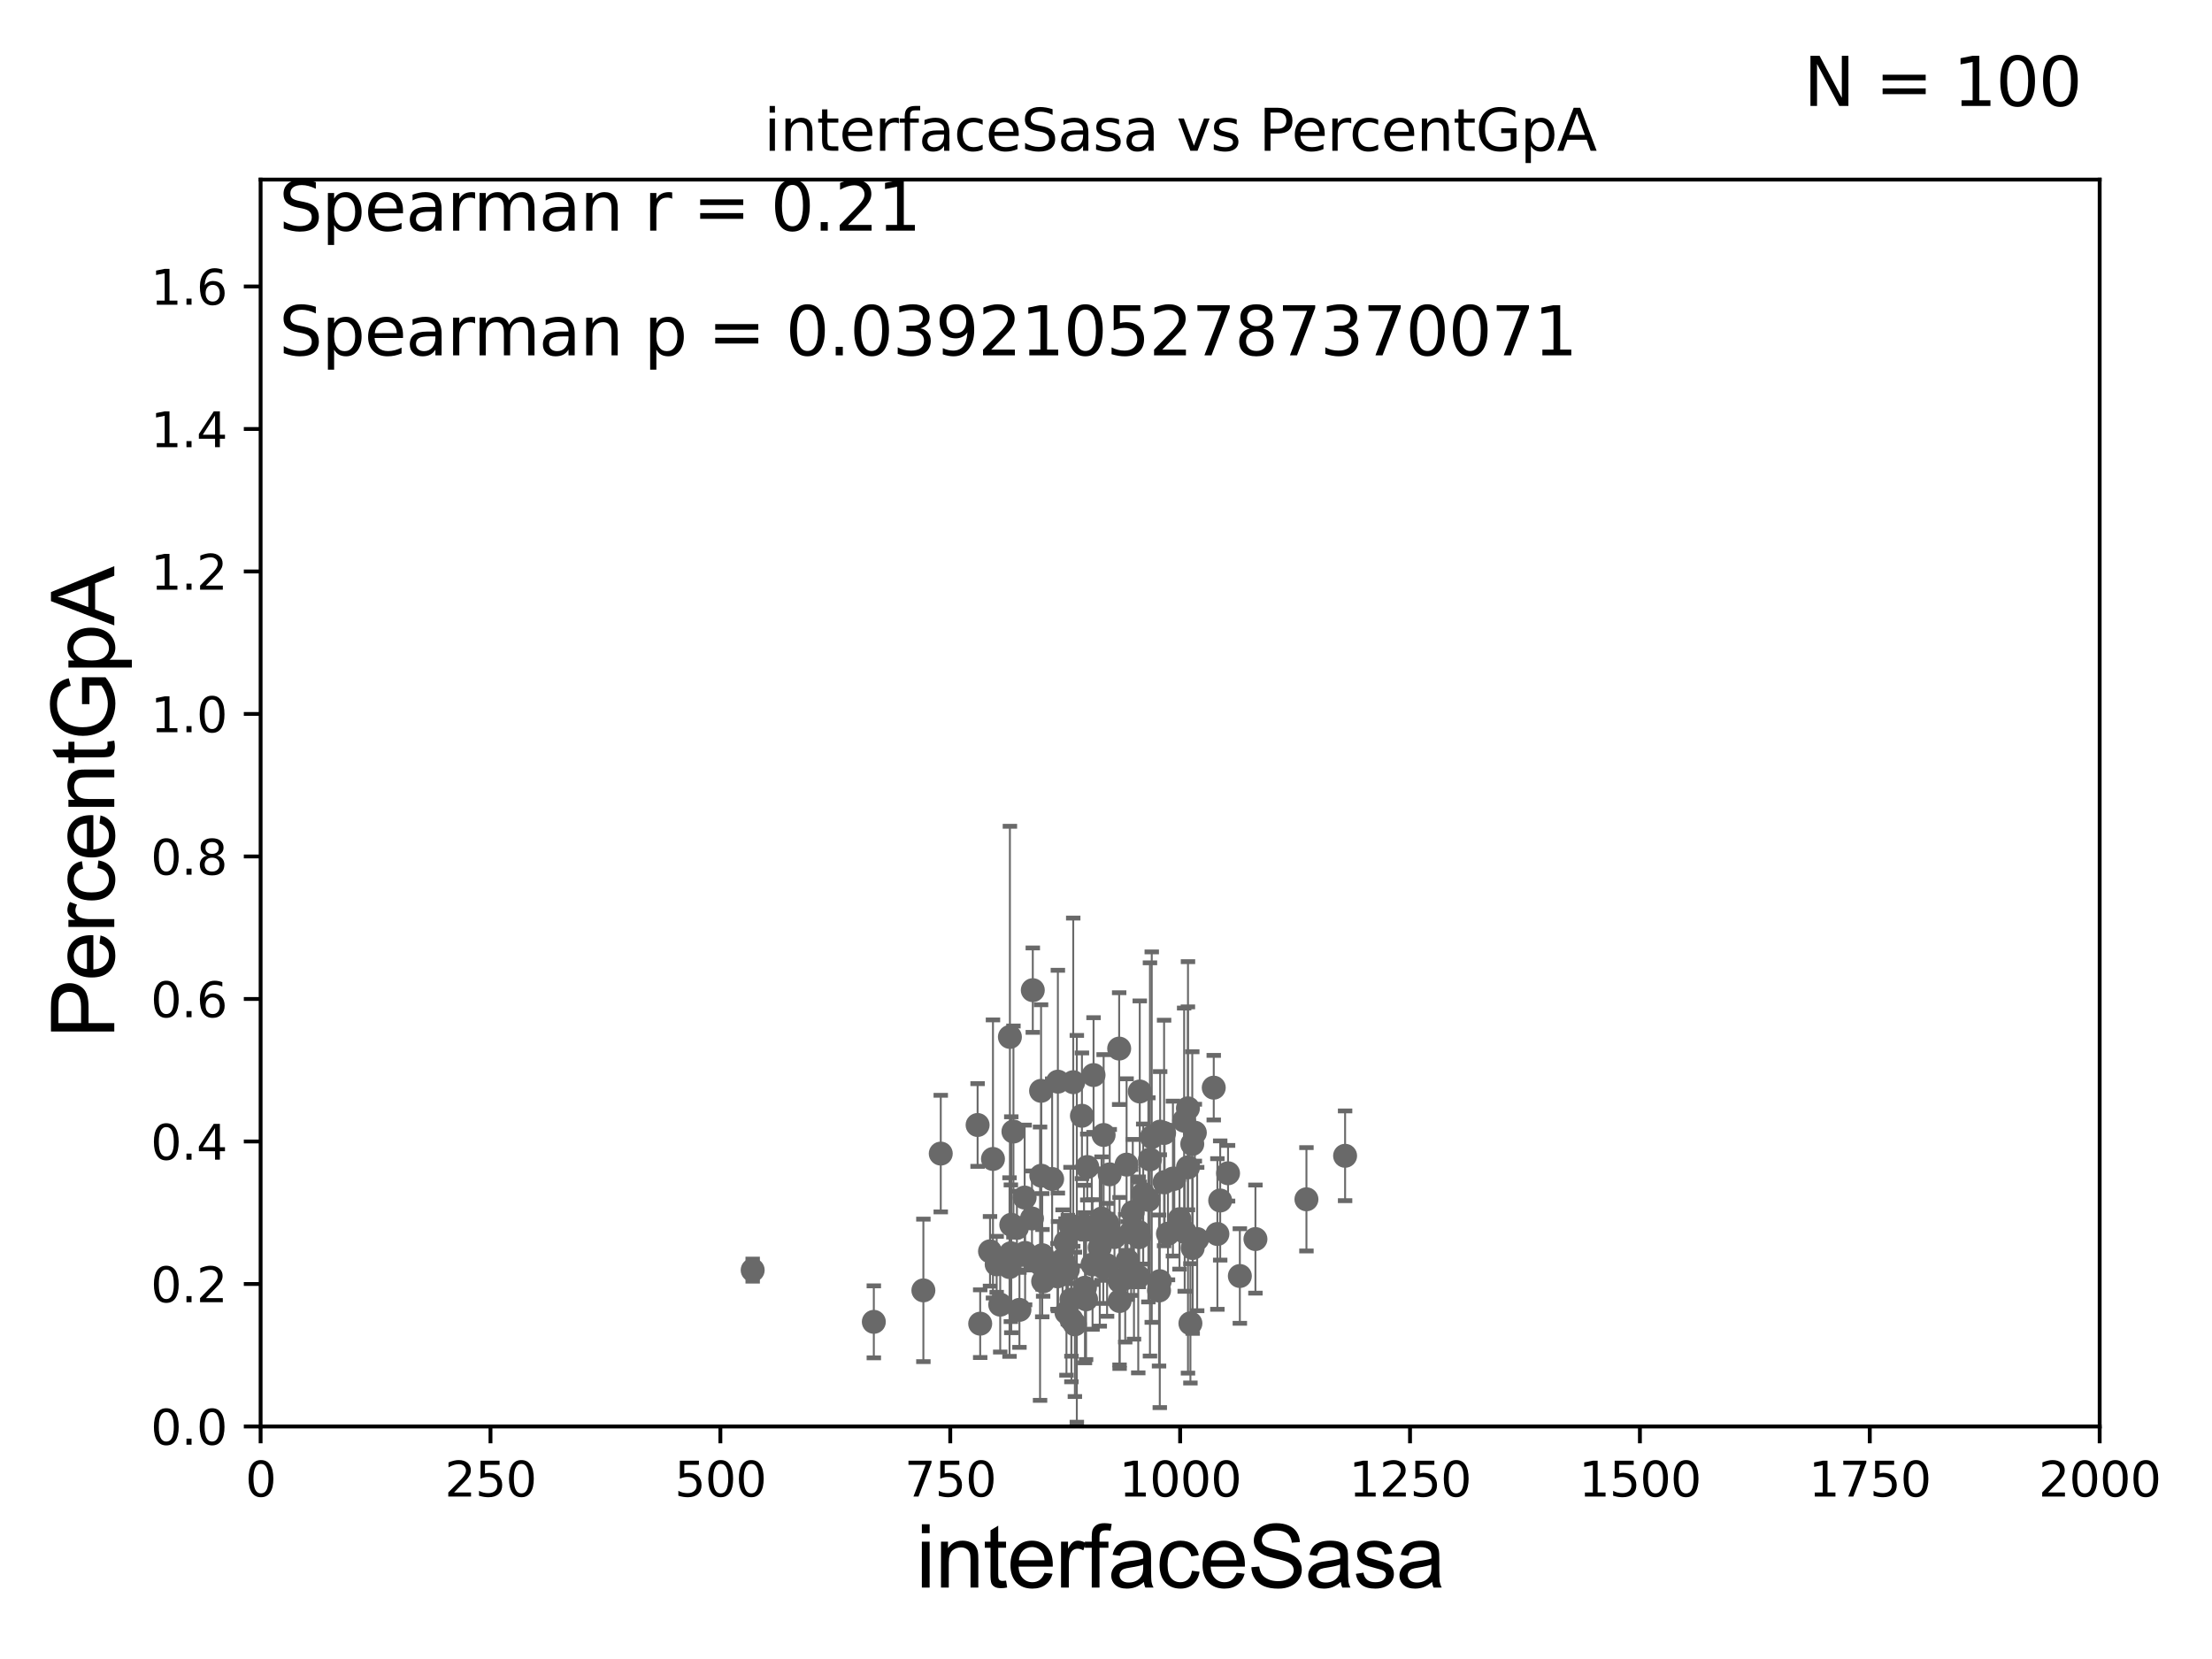 <?xml version="1.0" encoding="utf-8" standalone="no"?>
<!DOCTYPE svg PUBLIC "-//W3C//DTD SVG 1.1//EN"
  "http://www.w3.org/Graphics/SVG/1.1/DTD/svg11.dtd">
<svg xmlns:xlink="http://www.w3.org/1999/xlink" width="460.8pt" height="345.6pt" viewBox="0 0 460.8 345.6" xmlns="http://www.w3.org/2000/svg" version="1.1">
 <defs>
  <style type="text/css">*{stroke-linejoin: round; stroke-linecap: butt}</style>
 </defs>
 <g id="figure_1">
  <g id="patch_1">
   <path d="M 0 345.6 
L 460.8 345.6 
L 460.8 0 
L 0 0 
z
" style="fill: #ffffff"/>
  </g>
  <g id="axes_1">
   <g id="patch_2">
    <path d="M 54.29 297.16 
L 437.4 297.16 
L 437.4 37.411 
L 54.29 37.411 
z
" style="fill: #ffffff"/>
   </g>
   <g id="PathCollection_1">
    <defs>
     <path id="m318426a19d" d="M 0 1.118 
C 0.297 1.118 0.581 1 0.791 0.791 
C 1 0.581 1.118 0.297 1.118 0 
C 1.118 -0.297 1 -0.581 0.791 -0.791 
C 0.581 -1 0.297 -1.118 0 -1.118 
C -0.297 -1.118 -0.581 -1 -0.791 -0.791 
C -1 -0.581 -1.118 -0.297 -1.118 0 
C -1.118 0.297 -1 0.581 -0.791 0.791 
C -0.581 1 -0.297 1.118 0 1.118 
z
" style="stroke: #696969"/>
    </defs>
    <g clip-path="url(#p633c7a3731)">
     <use xlink:href="#m318426a19d" x="242.502" y="236.025" style="fill: #696969; stroke: #696969"/>
     <use xlink:href="#m318426a19d" x="247.479" y="243.188" style="fill: #696969; stroke: #696969"/>
     <use xlink:href="#m318426a19d" x="223.573" y="225.439" style="fill: #696969; stroke: #696969"/>
     <use xlink:href="#m318426a19d" x="210.668" y="255.139" style="fill: #696969; stroke: #696969"/>
     <use xlink:href="#m318426a19d" x="234.689" y="242.612" style="fill: #696969; stroke: #696969"/>
     <use xlink:href="#m318426a19d" x="232.164" y="257.701" style="fill: #696969; stroke: #696969"/>
     <use xlink:href="#m318426a19d" x="225.387" y="232.437" style="fill: #696969; stroke: #696969"/>
     <use xlink:href="#m318426a19d" x="220.416" y="263.76" style="fill: #696969; stroke: #696969"/>
     <use xlink:href="#m318426a19d" x="216.924" y="244.922" style="fill: #696969; stroke: #696969"/>
     <use xlink:href="#m318426a19d" x="229.099" y="259.885" style="fill: #696969; stroke: #696969"/>
     <use xlink:href="#m318426a19d" x="241.449" y="268.836" style="fill: #696969; stroke: #696969"/>
     <use xlink:href="#m318426a19d" x="217.119" y="261.479" style="fill: #696969; stroke: #696969"/>
     <use xlink:href="#m318426a19d" x="237.215" y="256.614" style="fill: #696969; stroke: #696969"/>
     <use xlink:href="#m318426a19d" x="237.12" y="265.953" style="fill: #696969; stroke: #696969"/>
     <use xlink:href="#m318426a19d" x="249.391" y="258.114" style="fill: #696969; stroke: #696969"/>
     <use xlink:href="#m318426a19d" x="234.403" y="266.287" style="fill: #696969; stroke: #696969"/>
     <use xlink:href="#m318426a19d" x="220.297" y="265.887" style="fill: #696969; stroke: #696969"/>
     <use xlink:href="#m318426a19d" x="221.355" y="262.46" style="fill: #696969; stroke: #696969"/>
     <use xlink:href="#m318426a19d" x="210.382" y="216.01" style="fill: #696969; stroke: #696969"/>
     <use xlink:href="#m318426a19d" x="244.343" y="245.522" style="fill: #696969; stroke: #696969"/>
     <use xlink:href="#m318426a19d" x="245.713" y="253.982" style="fill: #696969; stroke: #696969"/>
     <use xlink:href="#m318426a19d" x="244.629" y="245.58" style="fill: #696969; stroke: #696969"/>
     <use xlink:href="#m318426a19d" x="216.874" y="227.243" style="fill: #696969; stroke: #696969"/>
     <use xlink:href="#m318426a19d" x="195.977" y="240.315" style="fill: #696969; stroke: #696969"/>
     <use xlink:href="#m318426a19d" x="233.143" y="218.441" style="fill: #696969; stroke: #696969"/>
     <use xlink:href="#m318426a19d" x="230.701" y="254.865" style="fill: #696969; stroke: #696969"/>
     <use xlink:href="#m318426a19d" x="246.678" y="233.459" style="fill: #696969; stroke: #696969"/>
     <use xlink:href="#m318426a19d" x="204.193" y="275.745" style="fill: #696969; stroke: #696969"/>
     <use xlink:href="#m318426a19d" x="248.906" y="235.96" style="fill: #696969; stroke: #696969"/>
     <use xlink:href="#m318426a19d" x="280.208" y="240.773" style="fill: #696969; stroke: #696969"/>
     <use xlink:href="#m318426a19d" x="226.015" y="268.263" style="fill: #696969; stroke: #696969"/>
     <use xlink:href="#m318426a19d" x="222.163" y="273.424" style="fill: #696969; stroke: #696969"/>
     <use xlink:href="#m318426a19d" x="248.372" y="238.315" style="fill: #696969; stroke: #696969"/>
     <use xlink:href="#m318426a19d" x="208.365" y="271.784" style="fill: #696969; stroke: #696969"/>
     <use xlink:href="#m318426a19d" x="182.034" y="275.363" style="fill: #696969; stroke: #696969"/>
     <use xlink:href="#m318426a19d" x="231.176" y="244.636" style="fill: #696969; stroke: #696969"/>
     <use xlink:href="#m318426a19d" x="211.844" y="255.778" style="fill: #696969; stroke: #696969"/>
     <use xlink:href="#m318426a19d" x="243.311" y="257.004" style="fill: #696969; stroke: #696969"/>
     <use xlink:href="#m318426a19d" x="223.199" y="274.886" style="fill: #696969; stroke: #696969"/>
     <use xlink:href="#m318426a19d" x="252.846" y="226.582" style="fill: #696969; stroke: #696969"/>
     <use xlink:href="#m318426a19d" x="217.307" y="266.934" style="fill: #696969; stroke: #696969"/>
     <use xlink:href="#m318426a19d" x="223.006" y="255.294" style="fill: #696969; stroke: #696969"/>
     <use xlink:href="#m318426a19d" x="234.882" y="262.598" style="fill: #696969; stroke: #696969"/>
     <use xlink:href="#m318426a19d" x="237.307" y="257.728" style="fill: #696969; stroke: #696969"/>
     <use xlink:href="#m318426a19d" x="227.806" y="223.955" style="fill: #696969; stroke: #696969"/>
     <use xlink:href="#m318426a19d" x="253.605" y="257.063" style="fill: #696969; stroke: #696969"/>
     <use xlink:href="#m318426a19d" x="235.637" y="256.738" style="fill: #696969; stroke: #696969"/>
     <use xlink:href="#m318426a19d" x="206.239" y="260.669" style="fill: #696969; stroke: #696969"/>
     <use xlink:href="#m318426a19d" x="225.818" y="255.321" style="fill: #696969; stroke: #696969"/>
     <use xlink:href="#m318426a19d" x="233.22" y="266.898" style="fill: #696969; stroke: #696969"/>
     <use xlink:href="#m318426a19d" x="241.606" y="266.894" style="fill: #696969; stroke: #696969"/>
     <use xlink:href="#m318426a19d" x="247.985" y="275.675" style="fill: #696969; stroke: #696969"/>
     <use xlink:href="#m318426a19d" x="215.15" y="206.27" style="fill: #696969; stroke: #696969"/>
     <use xlink:href="#m318426a19d" x="248.456" y="259.987" style="fill: #696969; stroke: #696969"/>
     <use xlink:href="#m318426a19d" x="210.302" y="263.954" style="fill: #696969; stroke: #696969"/>
     <use xlink:href="#m318426a19d" x="239.225" y="249.955" style="fill: #696969; stroke: #696969"/>
     <use xlink:href="#m318426a19d" x="229.837" y="263.982" style="fill: #696969; stroke: #696969"/>
     <use xlink:href="#m318426a19d" x="212.369" y="272.869" style="fill: #696969; stroke: #696969"/>
     <use xlink:href="#m318426a19d" x="156.797" y="264.588" style="fill: #696969; stroke: #696969"/>
     <use xlink:href="#m318426a19d" x="227.44" y="255.774" style="fill: #696969; stroke: #696969"/>
     <use xlink:href="#m318426a19d" x="239.932" y="236.878" style="fill: #696969; stroke: #696969"/>
     <use xlink:href="#m318426a19d" x="214.982" y="253.837" style="fill: #696969; stroke: #696969"/>
     <use xlink:href="#m318426a19d" x="261.53" y="258.119" style="fill: #696969; stroke: #696969"/>
     <use xlink:href="#m318426a19d" x="207.624" y="263.384" style="fill: #696969; stroke: #696969"/>
     <use xlink:href="#m318426a19d" x="210.582" y="261.073" style="fill: #696969; stroke: #696969"/>
     <use xlink:href="#m318426a19d" x="235.976" y="252.533" style="fill: #696969; stroke: #696969"/>
     <use xlink:href="#m318426a19d" x="238.152" y="248.742" style="fill: #696969; stroke: #696969"/>
     <use xlink:href="#m318426a19d" x="213.451" y="249.472" style="fill: #696969; stroke: #696969"/>
     <use xlink:href="#m318426a19d" x="239.558" y="241.53" style="fill: #696969; stroke: #696969"/>
     <use xlink:href="#m318426a19d" x="203.653" y="234.357" style="fill: #696969; stroke: #696969"/>
     <use xlink:href="#m318426a19d" x="226.249" y="270.673" style="fill: #696969; stroke: #696969"/>
     <use xlink:href="#m318426a19d" x="230.622" y="263.577" style="fill: #696969; stroke: #696969"/>
     <use xlink:href="#m318426a19d" x="192.357" y="268.808" style="fill: #696969; stroke: #696969"/>
     <use xlink:href="#m318426a19d" x="224.324" y="255.984" style="fill: #696969; stroke: #696969"/>
     <use xlink:href="#m318426a19d" x="221.977" y="258.775" style="fill: #696969; stroke: #696969"/>
     <use xlink:href="#m318426a19d" x="246.793" y="256.616" style="fill: #696969; stroke: #696969"/>
     <use xlink:href="#m318426a19d" x="233.237" y="271.027" style="fill: #696969; stroke: #696969"/>
     <use xlink:href="#m318426a19d" x="216.664" y="263.249" style="fill: #696969; stroke: #696969"/>
     <use xlink:href="#m318426a19d" x="223.918" y="275.887" style="fill: #696969; stroke: #696969"/>
     <use xlink:href="#m318426a19d" x="241.681" y="235.74" style="fill: #696969; stroke: #696969"/>
     <use xlink:href="#m318426a19d" x="247.464" y="230.89" style="fill: #696969; stroke: #696969"/>
     <use xlink:href="#m318426a19d" x="219.179" y="245.606" style="fill: #696969; stroke: #696969"/>
     <use xlink:href="#m318426a19d" x="258.283" y="265.816" style="fill: #696969; stroke: #696969"/>
     <use xlink:href="#m318426a19d" x="213.549" y="261.002" style="fill: #696969; stroke: #696969"/>
     <use xlink:href="#m318426a19d" x="242.613" y="246.249" style="fill: #696969; stroke: #696969"/>
     <use xlink:href="#m318426a19d" x="217.173" y="262.338" style="fill: #696969; stroke: #696969"/>
     <use xlink:href="#m318426a19d" x="237.434" y="227.377" style="fill: #696969; stroke: #696969"/>
     <use xlink:href="#m318426a19d" x="272.155" y="249.835" style="fill: #696969; stroke: #696969"/>
     <use xlink:href="#m318426a19d" x="220.374" y="225.33" style="fill: #696969; stroke: #696969"/>
     <use xlink:href="#m318426a19d" x="229.473" y="253.857" style="fill: #696969; stroke: #696969"/>
     <use xlink:href="#m318426a19d" x="206.854" y="241.432" style="fill: #696969; stroke: #696969"/>
     <use xlink:href="#m318426a19d" x="229.906" y="236.438" style="fill: #696969; stroke: #696969"/>
     <use xlink:href="#m318426a19d" x="222.454" y="264.487" style="fill: #696969; stroke: #696969"/>
     <use xlink:href="#m318426a19d" x="226.5" y="243.11" style="fill: #696969; stroke: #696969"/>
     <use xlink:href="#m318426a19d" x="255.825" y="244.413" style="fill: #696969; stroke: #696969"/>
     <use xlink:href="#m318426a19d" x="211.118" y="235.72" style="fill: #696969; stroke: #696969"/>
     <use xlink:href="#m318426a19d" x="236.227" y="265.912" style="fill: #696969; stroke: #696969"/>
     <use xlink:href="#m318426a19d" x="223.197" y="270.729" style="fill: #696969; stroke: #696969"/>
     <use xlink:href="#m318426a19d" x="227.596" y="263.409" style="fill: #696969; stroke: #696969"/>
     <use xlink:href="#m318426a19d" x="254.189" y="250.087" style="fill: #696969; stroke: #696969"/>
    </g>
   </g>
   <g id="matplotlib.axis_1">
    <g id="xtick_1">
     <g id="line2d_1">
      <defs>
       <path id="m741cd3d58c" d="M 0 0 
L 0 3.5 
" style="stroke: #000000; stroke-width: 0.8"/>
      </defs>
      <g>
       <use xlink:href="#m741cd3d58c" x="54.29" y="297.16" style="stroke: #000000; stroke-width: 0.8"/>
      </g>
     </g>
     <g id="text_1">
      <!-- 0 -->
      <g transform="translate(51.109 311.758)scale(0.1 -0.1)">
       <defs>
        <path id="DejaVuSans-30" d="M 2034 4250 
Q 1547 4250 1301 3770 
Q 1056 3291 1056 2328 
Q 1056 1369 1301 889 
Q 1547 409 2034 409 
Q 2525 409 2770 889 
Q 3016 1369 3016 2328 
Q 3016 3291 2770 3770 
Q 2525 4250 2034 4250 
z
M 2034 4750 
Q 2819 4750 3233 4129 
Q 3647 3509 3647 2328 
Q 3647 1150 3233 529 
Q 2819 -91 2034 -91 
Q 1250 -91 836 529 
Q 422 1150 422 2328 
Q 422 3509 836 4129 
Q 1250 4750 2034 4750 
z
" transform="scale(0.016)"/>
       </defs>
       <use xlink:href="#DejaVuSans-30"/>
      </g>
     </g>
    </g>
    <g id="xtick_2">
     <g id="line2d_2">
      <g>
       <use xlink:href="#m741cd3d58c" x="102.179" y="297.16" style="stroke: #000000; stroke-width: 0.8"/>
      </g>
     </g>
     <g id="text_2">
      <!-- 250 -->
      <g transform="translate(92.635 311.758)scale(0.1 -0.1)">
       <defs>
        <path id="DejaVuSans-32" d="M 1228 531 
L 3431 531 
L 3431 0 
L 469 0 
L 469 531 
Q 828 903 1448 1529 
Q 2069 2156 2228 2338 
Q 2531 2678 2651 2914 
Q 2772 3150 2772 3378 
Q 2772 3750 2511 3984 
Q 2250 4219 1831 4219 
Q 1534 4219 1204 4116 
Q 875 4013 500 3803 
L 500 4441 
Q 881 4594 1212 4672 
Q 1544 4750 1819 4750 
Q 2544 4750 2975 4387 
Q 3406 4025 3406 3419 
Q 3406 3131 3298 2873 
Q 3191 2616 2906 2266 
Q 2828 2175 2409 1742 
Q 1991 1309 1228 531 
z
" transform="scale(0.016)"/>
        <path id="DejaVuSans-35" d="M 691 4666 
L 3169 4666 
L 3169 4134 
L 1269 4134 
L 1269 2991 
Q 1406 3038 1543 3061 
Q 1681 3084 1819 3084 
Q 2600 3084 3056 2656 
Q 3513 2228 3513 1497 
Q 3513 744 3044 326 
Q 2575 -91 1722 -91 
Q 1428 -91 1123 -41 
Q 819 9 494 109 
L 494 744 
Q 775 591 1075 516 
Q 1375 441 1709 441 
Q 2250 441 2565 725 
Q 2881 1009 2881 1497 
Q 2881 1984 2565 2268 
Q 2250 2553 1709 2553 
Q 1456 2553 1204 2497 
Q 953 2441 691 2322 
L 691 4666 
z
" transform="scale(0.016)"/>
       </defs>
       <use xlink:href="#DejaVuSans-32"/>
       <use xlink:href="#DejaVuSans-35" x="63.623"/>
       <use xlink:href="#DejaVuSans-30" x="127.246"/>
      </g>
     </g>
    </g>
    <g id="xtick_3">
     <g id="line2d_3">
      <g>
       <use xlink:href="#m741cd3d58c" x="150.067" y="297.16" style="stroke: #000000; stroke-width: 0.8"/>
      </g>
     </g>
     <g id="text_3">
      <!-- 500 -->
      <g transform="translate(140.524 311.758)scale(0.1 -0.1)">
       <use xlink:href="#DejaVuSans-35"/>
       <use xlink:href="#DejaVuSans-30" x="63.623"/>
       <use xlink:href="#DejaVuSans-30" x="127.246"/>
      </g>
     </g>
    </g>
    <g id="xtick_4">
     <g id="line2d_4">
      <g>
       <use xlink:href="#m741cd3d58c" x="197.956" y="297.16" style="stroke: #000000; stroke-width: 0.8"/>
      </g>
     </g>
     <g id="text_4">
      <!-- 750 -->
      <g transform="translate(188.412 311.758)scale(0.1 -0.1)">
       <defs>
        <path id="DejaVuSans-37" d="M 525 4666 
L 3525 4666 
L 3525 4397 
L 1831 0 
L 1172 0 
L 2766 4134 
L 525 4134 
L 525 4666 
z
" transform="scale(0.016)"/>
       </defs>
       <use xlink:href="#DejaVuSans-37"/>
       <use xlink:href="#DejaVuSans-35" x="63.623"/>
       <use xlink:href="#DejaVuSans-30" x="127.246"/>
      </g>
     </g>
    </g>
    <g id="xtick_5">
     <g id="line2d_5">
      <g>
       <use xlink:href="#m741cd3d58c" x="245.845" y="297.16" style="stroke: #000000; stroke-width: 0.8"/>
      </g>
     </g>
     <g id="text_5">
      <!-- 1000 -->
      <g transform="translate(233.12 311.758)scale(0.1 -0.1)">
       <defs>
        <path id="DejaVuSans-31" d="M 794 531 
L 1825 531 
L 1825 4091 
L 703 3866 
L 703 4441 
L 1819 4666 
L 2450 4666 
L 2450 531 
L 3481 531 
L 3481 0 
L 794 0 
L 794 531 
z
" transform="scale(0.016)"/>
       </defs>
       <use xlink:href="#DejaVuSans-31"/>
       <use xlink:href="#DejaVuSans-30" x="63.623"/>
       <use xlink:href="#DejaVuSans-30" x="127.246"/>
       <use xlink:href="#DejaVuSans-30" x="190.869"/>
      </g>
     </g>
    </g>
    <g id="xtick_6">
     <g id="line2d_6">
      <g>
       <use xlink:href="#m741cd3d58c" x="293.734" y="297.16" style="stroke: #000000; stroke-width: 0.8"/>
      </g>
     </g>
     <g id="text_6">
      <!-- 1250 -->
      <g transform="translate(281.009 311.758)scale(0.1 -0.1)">
       <use xlink:href="#DejaVuSans-31"/>
       <use xlink:href="#DejaVuSans-32" x="63.623"/>
       <use xlink:href="#DejaVuSans-35" x="127.246"/>
       <use xlink:href="#DejaVuSans-30" x="190.869"/>
      </g>
     </g>
    </g>
    <g id="xtick_7">
     <g id="line2d_7">
      <g>
       <use xlink:href="#m741cd3d58c" x="341.623" y="297.16" style="stroke: #000000; stroke-width: 0.8"/>
      </g>
     </g>
     <g id="text_7">
      <!-- 1500 -->
      <g transform="translate(328.897 311.758)scale(0.1 -0.1)">
       <use xlink:href="#DejaVuSans-31"/>
       <use xlink:href="#DejaVuSans-35" x="63.623"/>
       <use xlink:href="#DejaVuSans-30" x="127.246"/>
       <use xlink:href="#DejaVuSans-30" x="190.869"/>
      </g>
     </g>
    </g>
    <g id="xtick_8">
     <g id="line2d_8">
      <g>
       <use xlink:href="#m741cd3d58c" x="389.511" y="297.16" style="stroke: #000000; stroke-width: 0.8"/>
      </g>
     </g>
     <g id="text_8">
      <!-- 1750 -->
      <g transform="translate(376.786 311.758)scale(0.1 -0.1)">
       <use xlink:href="#DejaVuSans-31"/>
       <use xlink:href="#DejaVuSans-37" x="63.623"/>
       <use xlink:href="#DejaVuSans-35" x="127.246"/>
       <use xlink:href="#DejaVuSans-30" x="190.869"/>
      </g>
     </g>
    </g>
    <g id="xtick_9">
     <g id="line2d_9">
      <g>
       <use xlink:href="#m741cd3d58c" x="437.4" y="297.16" style="stroke: #000000; stroke-width: 0.8"/>
      </g>
     </g>
     <g id="text_9">
      <!-- 2000 -->
      <g transform="translate(424.675 311.758)scale(0.1 -0.1)">
       <use xlink:href="#DejaVuSans-32"/>
       <use xlink:href="#DejaVuSans-30" x="63.623"/>
       <use xlink:href="#DejaVuSans-30" x="127.246"/>
       <use xlink:href="#DejaVuSans-30" x="190.869"/>
      </g>
     </g>
    </g>
    <g id="text_10">
     <!-- interfaceSasa -->
     <g transform="translate(190.816 330.722)scale(0.18 -0.18)">
      <defs>
       <path id="ArialMT-69" d="M 425 3934 
L 425 4581 
L 988 4581 
L 988 3934 
L 425 3934 
z
M 425 0 
L 425 3319 
L 988 3319 
L 988 0 
L 425 0 
z
" transform="scale(0.016)"/>
       <path id="ArialMT-6e" d="M 422 0 
L 422 3319 
L 928 3319 
L 928 2847 
Q 1294 3394 1984 3394 
Q 2284 3394 2536 3286 
Q 2788 3178 2913 3003 
Q 3038 2828 3088 2588 
Q 3119 2431 3119 2041 
L 3119 0 
L 2556 0 
L 2556 2019 
Q 2556 2363 2490 2533 
Q 2425 2703 2258 2804 
Q 2091 2906 1866 2906 
Q 1506 2906 1245 2678 
Q 984 2450 984 1813 
L 984 0 
L 422 0 
z
" transform="scale(0.016)"/>
       <path id="ArialMT-74" d="M 1650 503 
L 1731 6 
Q 1494 -44 1306 -44 
Q 1000 -44 831 53 
Q 663 150 594 308 
Q 525 466 525 972 
L 525 2881 
L 113 2881 
L 113 3319 
L 525 3319 
L 525 4141 
L 1084 4478 
L 1084 3319 
L 1650 3319 
L 1650 2881 
L 1084 2881 
L 1084 941 
Q 1084 700 1114 631 
Q 1144 563 1211 522 
Q 1278 481 1403 481 
Q 1497 481 1650 503 
z
" transform="scale(0.016)"/>
       <path id="ArialMT-65" d="M 2694 1069 
L 3275 997 
Q 3138 488 2766 206 
Q 2394 -75 1816 -75 
Q 1088 -75 661 373 
Q 234 822 234 1631 
Q 234 2469 665 2931 
Q 1097 3394 1784 3394 
Q 2450 3394 2872 2941 
Q 3294 2488 3294 1666 
Q 3294 1616 3291 1516 
L 816 1516 
Q 847 969 1125 678 
Q 1403 388 1819 388 
Q 2128 388 2347 550 
Q 2566 713 2694 1069 
z
M 847 1978 
L 2700 1978 
Q 2663 2397 2488 2606 
Q 2219 2931 1791 2931 
Q 1403 2931 1139 2672 
Q 875 2413 847 1978 
z
" transform="scale(0.016)"/>
       <path id="ArialMT-72" d="M 416 0 
L 416 3319 
L 922 3319 
L 922 2816 
Q 1116 3169 1280 3281 
Q 1444 3394 1641 3394 
Q 1925 3394 2219 3213 
L 2025 2691 
Q 1819 2813 1613 2813 
Q 1428 2813 1281 2702 
Q 1134 2591 1072 2394 
Q 978 2094 978 1738 
L 978 0 
L 416 0 
z
" transform="scale(0.016)"/>
       <path id="ArialMT-66" d="M 556 0 
L 556 2881 
L 59 2881 
L 59 3319 
L 556 3319 
L 556 3672 
Q 556 4006 616 4169 
Q 697 4388 901 4523 
Q 1106 4659 1475 4659 
Q 1713 4659 2000 4603 
L 1916 4113 
Q 1741 4144 1584 4144 
Q 1328 4144 1222 4034 
Q 1116 3925 1116 3625 
L 1116 3319 
L 1763 3319 
L 1763 2881 
L 1116 2881 
L 1116 0 
L 556 0 
z
" transform="scale(0.016)"/>
       <path id="ArialMT-61" d="M 2588 409 
Q 2275 144 1986 34 
Q 1697 -75 1366 -75 
Q 819 -75 525 192 
Q 231 459 231 875 
Q 231 1119 342 1320 
Q 453 1522 633 1644 
Q 813 1766 1038 1828 
Q 1203 1872 1538 1913 
Q 2219 1994 2541 2106 
Q 2544 2222 2544 2253 
Q 2544 2597 2384 2738 
Q 2169 2928 1744 2928 
Q 1347 2928 1158 2789 
Q 969 2650 878 2297 
L 328 2372 
Q 403 2725 575 2942 
Q 747 3159 1072 3276 
Q 1397 3394 1825 3394 
Q 2250 3394 2515 3294 
Q 2781 3194 2906 3042 
Q 3031 2891 3081 2659 
Q 3109 2516 3109 2141 
L 3109 1391 
Q 3109 606 3145 398 
Q 3181 191 3288 0 
L 2700 0 
Q 2613 175 2588 409 
z
M 2541 1666 
Q 2234 1541 1622 1453 
Q 1275 1403 1131 1340 
Q 988 1278 909 1158 
Q 831 1038 831 891 
Q 831 666 1001 516 
Q 1172 366 1500 366 
Q 1825 366 2078 508 
Q 2331 650 2450 897 
Q 2541 1088 2541 1459 
L 2541 1666 
z
" transform="scale(0.016)"/>
       <path id="ArialMT-63" d="M 2588 1216 
L 3141 1144 
Q 3050 572 2676 248 
Q 2303 -75 1759 -75 
Q 1078 -75 664 370 
Q 250 816 250 1647 
Q 250 2184 428 2587 
Q 606 2991 970 3192 
Q 1334 3394 1763 3394 
Q 2303 3394 2647 3120 
Q 2991 2847 3088 2344 
L 2541 2259 
Q 2463 2594 2264 2762 
Q 2066 2931 1784 2931 
Q 1359 2931 1093 2626 
Q 828 2322 828 1663 
Q 828 994 1084 691 
Q 1341 388 1753 388 
Q 2084 388 2306 591 
Q 2528 794 2588 1216 
z
" transform="scale(0.016)"/>
       <path id="ArialMT-53" d="M 288 1472 
L 859 1522 
Q 900 1178 1048 958 
Q 1197 738 1509 602 
Q 1822 466 2213 466 
Q 2559 466 2825 569 
Q 3091 672 3220 851 
Q 3350 1031 3350 1244 
Q 3350 1459 3225 1620 
Q 3100 1781 2813 1891 
Q 2628 1963 1997 2114 
Q 1366 2266 1113 2400 
Q 784 2572 623 2826 
Q 463 3081 463 3397 
Q 463 3744 659 4045 
Q 856 4347 1234 4503 
Q 1613 4659 2075 4659 
Q 2584 4659 2973 4495 
Q 3363 4331 3572 4012 
Q 3781 3694 3797 3291 
L 3216 3247 
Q 3169 3681 2898 3903 
Q 2628 4125 2100 4125 
Q 1550 4125 1298 3923 
Q 1047 3722 1047 3438 
Q 1047 3191 1225 3031 
Q 1400 2872 2139 2705 
Q 2878 2538 3153 2413 
Q 3553 2228 3743 1945 
Q 3934 1663 3934 1294 
Q 3934 928 3725 604 
Q 3516 281 3123 101 
Q 2731 -78 2241 -78 
Q 1619 -78 1198 103 
Q 778 284 539 648 
Q 300 1013 288 1472 
z
" transform="scale(0.016)"/>
       <path id="ArialMT-73" d="M 197 991 
L 753 1078 
Q 800 744 1014 566 
Q 1228 388 1613 388 
Q 2000 388 2187 545 
Q 2375 703 2375 916 
Q 2375 1106 2209 1216 
Q 2094 1291 1634 1406 
Q 1016 1563 777 1677 
Q 538 1791 414 1992 
Q 291 2194 291 2438 
Q 291 2659 392 2848 
Q 494 3038 669 3163 
Q 800 3259 1026 3326 
Q 1253 3394 1513 3394 
Q 1903 3394 2198 3281 
Q 2494 3169 2634 2976 
Q 2775 2784 2828 2463 
L 2278 2388 
Q 2241 2644 2061 2787 
Q 1881 2931 1553 2931 
Q 1166 2931 1000 2803 
Q 834 2675 834 2503 
Q 834 2394 903 2306 
Q 972 2216 1119 2156 
Q 1203 2125 1616 2013 
Q 2213 1853 2448 1751 
Q 2684 1650 2818 1456 
Q 2953 1263 2953 975 
Q 2953 694 2789 445 
Q 2625 197 2315 61 
Q 2006 -75 1616 -75 
Q 969 -75 630 194 
Q 291 463 197 991 
z
" transform="scale(0.016)"/>
      </defs>
      <use xlink:href="#ArialMT-69"/>
      <use xlink:href="#ArialMT-6e" x="22.217"/>
      <use xlink:href="#ArialMT-74" x="77.832"/>
      <use xlink:href="#ArialMT-65" x="105.615"/>
      <use xlink:href="#ArialMT-72" x="161.23"/>
      <use xlink:href="#ArialMT-66" x="194.531"/>
      <use xlink:href="#ArialMT-61" x="222.314"/>
      <use xlink:href="#ArialMT-63" x="277.93"/>
      <use xlink:href="#ArialMT-65" x="327.93"/>
      <use xlink:href="#ArialMT-53" x="383.545"/>
      <use xlink:href="#ArialMT-61" x="450.244"/>
      <use xlink:href="#ArialMT-73" x="505.859"/>
      <use xlink:href="#ArialMT-61" x="555.859"/>
     </g>
    </g>
   </g>
   <g id="matplotlib.axis_2">
    <g id="ytick_1">
     <g id="line2d_10">
      <defs>
       <path id="m35e1ba36f4" d="M 0 0 
L -3.5 0 
" style="stroke: #000000; stroke-width: 0.8"/>
      </defs>
      <g>
       <use xlink:href="#m35e1ba36f4" x="54.29" y="297.16" style="stroke: #000000; stroke-width: 0.8"/>
      </g>
     </g>
     <g id="text_11">
      <!-- 0.0 -->
      <g transform="translate(31.387 300.959)scale(0.1 -0.1)">
       <defs>
        <path id="DejaVuSans-2e" d="M 684 794 
L 1344 794 
L 1344 0 
L 684 0 
L 684 794 
z
" transform="scale(0.016)"/>
       </defs>
       <use xlink:href="#DejaVuSans-30"/>
       <use xlink:href="#DejaVuSans-2e" x="63.623"/>
       <use xlink:href="#DejaVuSans-30" x="95.41"/>
      </g>
     </g>
    </g>
    <g id="ytick_2">
     <g id="line2d_11">
      <g>
       <use xlink:href="#m35e1ba36f4" x="54.29" y="267.474" style="stroke: #000000; stroke-width: 0.8"/>
      </g>
     </g>
     <g id="text_12">
      <!-- 0.2 -->
      <g transform="translate(31.387 271.274)scale(0.1 -0.1)">
       <use xlink:href="#DejaVuSans-30"/>
       <use xlink:href="#DejaVuSans-2e" x="63.623"/>
       <use xlink:href="#DejaVuSans-32" x="95.41"/>
      </g>
     </g>
    </g>
    <g id="ytick_3">
     <g id="line2d_12">
      <g>
       <use xlink:href="#m35e1ba36f4" x="54.29" y="237.789" style="stroke: #000000; stroke-width: 0.8"/>
      </g>
     </g>
     <g id="text_13">
      <!-- 0.4 -->
      <g transform="translate(31.387 241.588)scale(0.1 -0.1)">
       <defs>
        <path id="DejaVuSans-34" d="M 2419 4116 
L 825 1625 
L 2419 1625 
L 2419 4116 
z
M 2253 4666 
L 3047 4666 
L 3047 1625 
L 3713 1625 
L 3713 1100 
L 3047 1100 
L 3047 0 
L 2419 0 
L 2419 1100 
L 313 1100 
L 313 1709 
L 2253 4666 
z
" transform="scale(0.016)"/>
       </defs>
       <use xlink:href="#DejaVuSans-30"/>
       <use xlink:href="#DejaVuSans-2e" x="63.623"/>
       <use xlink:href="#DejaVuSans-34" x="95.41"/>
      </g>
     </g>
    </g>
    <g id="ytick_4">
     <g id="line2d_13">
      <g>
       <use xlink:href="#m35e1ba36f4" x="54.29" y="208.103" style="stroke: #000000; stroke-width: 0.8"/>
      </g>
     </g>
     <g id="text_14">
      <!-- 0.6 -->
      <g transform="translate(31.387 211.902)scale(0.1 -0.1)">
       <defs>
        <path id="DejaVuSans-36" d="M 2113 2584 
Q 1688 2584 1439 2293 
Q 1191 2003 1191 1497 
Q 1191 994 1439 701 
Q 1688 409 2113 409 
Q 2538 409 2786 701 
Q 3034 994 3034 1497 
Q 3034 2003 2786 2293 
Q 2538 2584 2113 2584 
z
M 3366 4563 
L 3366 3988 
Q 3128 4100 2886 4159 
Q 2644 4219 2406 4219 
Q 1781 4219 1451 3797 
Q 1122 3375 1075 2522 
Q 1259 2794 1537 2939 
Q 1816 3084 2150 3084 
Q 2853 3084 3261 2657 
Q 3669 2231 3669 1497 
Q 3669 778 3244 343 
Q 2819 -91 2113 -91 
Q 1303 -91 875 529 
Q 447 1150 447 2328 
Q 447 3434 972 4092 
Q 1497 4750 2381 4750 
Q 2619 4750 2861 4703 
Q 3103 4656 3366 4563 
z
" transform="scale(0.016)"/>
       </defs>
       <use xlink:href="#DejaVuSans-30"/>
       <use xlink:href="#DejaVuSans-2e" x="63.623"/>
       <use xlink:href="#DejaVuSans-36" x="95.41"/>
      </g>
     </g>
    </g>
    <g id="ytick_5">
     <g id="line2d_14">
      <g>
       <use xlink:href="#m35e1ba36f4" x="54.29" y="178.418" style="stroke: #000000; stroke-width: 0.8"/>
      </g>
     </g>
     <g id="text_15">
      <!-- 0.8 -->
      <g transform="translate(31.387 182.217)scale(0.1 -0.1)">
       <defs>
        <path id="DejaVuSans-38" d="M 2034 2216 
Q 1584 2216 1326 1975 
Q 1069 1734 1069 1313 
Q 1069 891 1326 650 
Q 1584 409 2034 409 
Q 2484 409 2743 651 
Q 3003 894 3003 1313 
Q 3003 1734 2745 1975 
Q 2488 2216 2034 2216 
z
M 1403 2484 
Q 997 2584 770 2862 
Q 544 3141 544 3541 
Q 544 4100 942 4425 
Q 1341 4750 2034 4750 
Q 2731 4750 3128 4425 
Q 3525 4100 3525 3541 
Q 3525 3141 3298 2862 
Q 3072 2584 2669 2484 
Q 3125 2378 3379 2068 
Q 3634 1759 3634 1313 
Q 3634 634 3220 271 
Q 2806 -91 2034 -91 
Q 1263 -91 848 271 
Q 434 634 434 1313 
Q 434 1759 690 2068 
Q 947 2378 1403 2484 
z
M 1172 3481 
Q 1172 3119 1398 2916 
Q 1625 2713 2034 2713 
Q 2441 2713 2670 2916 
Q 2900 3119 2900 3481 
Q 2900 3844 2670 4047 
Q 2441 4250 2034 4250 
Q 1625 4250 1398 4047 
Q 1172 3844 1172 3481 
z
" transform="scale(0.016)"/>
       </defs>
       <use xlink:href="#DejaVuSans-30"/>
       <use xlink:href="#DejaVuSans-2e" x="63.623"/>
       <use xlink:href="#DejaVuSans-38" x="95.41"/>
      </g>
     </g>
    </g>
    <g id="ytick_6">
     <g id="line2d_15">
      <g>
       <use xlink:href="#m35e1ba36f4" x="54.29" y="148.732" style="stroke: #000000; stroke-width: 0.8"/>
      </g>
     </g>
     <g id="text_16">
      <!-- 1.0 -->
      <g transform="translate(31.387 152.531)scale(0.1 -0.1)">
       <use xlink:href="#DejaVuSans-31"/>
       <use xlink:href="#DejaVuSans-2e" x="63.623"/>
       <use xlink:href="#DejaVuSans-30" x="95.41"/>
      </g>
     </g>
    </g>
    <g id="ytick_7">
     <g id="line2d_16">
      <g>
       <use xlink:href="#m35e1ba36f4" x="54.29" y="119.047" style="stroke: #000000; stroke-width: 0.8"/>
      </g>
     </g>
     <g id="text_17">
      <!-- 1.2 -->
      <g transform="translate(31.387 122.846)scale(0.1 -0.1)">
       <use xlink:href="#DejaVuSans-31"/>
       <use xlink:href="#DejaVuSans-2e" x="63.623"/>
       <use xlink:href="#DejaVuSans-32" x="95.41"/>
      </g>
     </g>
    </g>
    <g id="ytick_8">
     <g id="line2d_17">
      <g>
       <use xlink:href="#m35e1ba36f4" x="54.29" y="89.361" style="stroke: #000000; stroke-width: 0.8"/>
      </g>
     </g>
     <g id="text_18">
      <!-- 1.4 -->
      <g transform="translate(31.387 93.16)scale(0.1 -0.1)">
       <use xlink:href="#DejaVuSans-31"/>
       <use xlink:href="#DejaVuSans-2e" x="63.623"/>
       <use xlink:href="#DejaVuSans-34" x="95.41"/>
      </g>
     </g>
    </g>
    <g id="ytick_9">
     <g id="line2d_18">
      <g>
       <use xlink:href="#m35e1ba36f4" x="54.29" y="59.675" style="stroke: #000000; stroke-width: 0.8"/>
      </g>
     </g>
     <g id="text_19">
      <!-- 1.6 -->
      <g transform="translate(31.387 63.475)scale(0.1 -0.1)">
       <use xlink:href="#DejaVuSans-31"/>
       <use xlink:href="#DejaVuSans-2e" x="63.623"/>
       <use xlink:href="#DejaVuSans-36" x="95.41"/>
      </g>
     </g>
    </g>
    <g id="text_20">
     <!-- PercentGpA -->
     <g transform="translate(23.809 216.309)rotate(-90)scale(0.18 -0.18)">
      <defs>
       <path id="ArialMT-50" d="M 494 0 
L 494 4581 
L 2222 4581 
Q 2678 4581 2919 4538 
Q 3256 4481 3484 4323 
Q 3713 4166 3852 3881 
Q 3991 3597 3991 3256 
Q 3991 2672 3619 2267 
Q 3247 1863 2275 1863 
L 1100 1863 
L 1100 0 
L 494 0 
z
M 1100 2403 
L 2284 2403 
Q 2872 2403 3119 2622 
Q 3366 2841 3366 3238 
Q 3366 3525 3220 3729 
Q 3075 3934 2838 4000 
Q 2684 4041 2272 4041 
L 1100 4041 
L 1100 2403 
z
" transform="scale(0.016)"/>
       <path id="ArialMT-47" d="M 2638 1797 
L 2638 2334 
L 4578 2338 
L 4578 638 
Q 4131 281 3656 101 
Q 3181 -78 2681 -78 
Q 2006 -78 1454 211 
Q 903 500 622 1047 
Q 341 1594 341 2269 
Q 341 2938 620 3517 
Q 900 4097 1425 4378 
Q 1950 4659 2634 4659 
Q 3131 4659 3532 4498 
Q 3934 4338 4162 4050 
Q 4391 3763 4509 3300 
L 3963 3150 
Q 3859 3500 3706 3700 
Q 3553 3900 3268 4020 
Q 2984 4141 2638 4141 
Q 2222 4141 1919 4014 
Q 1616 3888 1430 3681 
Q 1244 3475 1141 3228 
Q 966 2803 966 2306 
Q 966 1694 1177 1281 
Q 1388 869 1791 669 
Q 2194 469 2647 469 
Q 3041 469 3416 620 
Q 3791 772 3984 944 
L 3984 1797 
L 2638 1797 
z
" transform="scale(0.016)"/>
       <path id="ArialMT-70" d="M 422 -1272 
L 422 3319 
L 934 3319 
L 934 2888 
Q 1116 3141 1344 3267 
Q 1572 3394 1897 3394 
Q 2322 3394 2647 3175 
Q 2972 2956 3137 2557 
Q 3303 2159 3303 1684 
Q 3303 1175 3120 767 
Q 2938 359 2589 142 
Q 2241 -75 1856 -75 
Q 1575 -75 1351 44 
Q 1128 163 984 344 
L 984 -1272 
L 422 -1272 
z
M 931 1641 
Q 931 1000 1190 694 
Q 1450 388 1819 388 
Q 2194 388 2461 705 
Q 2728 1022 2728 1688 
Q 2728 2322 2467 2637 
Q 2206 2953 1844 2953 
Q 1484 2953 1207 2617 
Q 931 2281 931 1641 
z
" transform="scale(0.016)"/>
       <path id="ArialMT-41" d="M -9 0 
L 1750 4581 
L 2403 4581 
L 4278 0 
L 3588 0 
L 3053 1388 
L 1138 1388 
L 634 0 
L -9 0 
z
M 1313 1881 
L 2866 1881 
L 2388 3150 
Q 2169 3728 2063 4100 
Q 1975 3659 1816 3225 
L 1313 1881 
z
" transform="scale(0.016)"/>
      </defs>
      <use xlink:href="#ArialMT-50"/>
      <use xlink:href="#ArialMT-65" x="66.699"/>
      <use xlink:href="#ArialMT-72" x="122.314"/>
      <use xlink:href="#ArialMT-63" x="155.615"/>
      <use xlink:href="#ArialMT-65" x="205.615"/>
      <use xlink:href="#ArialMT-6e" x="261.23"/>
      <use xlink:href="#ArialMT-74" x="316.846"/>
      <use xlink:href="#ArialMT-47" x="344.629"/>
      <use xlink:href="#ArialMT-70" x="422.412"/>
      <use xlink:href="#ArialMT-41" x="478.027"/>
     </g>
    </g>
   </g>
   <g id="LineCollection_1">
    <path d="M 242.502 259.52 
L 242.502 212.53 
" clip-path="url(#p633c7a3731)" style="fill: none; stroke: #696969; stroke-width: 0.4"/>
    <path d="M 247.479 286.044 
L 247.479 200.331 
" clip-path="url(#p633c7a3731)" style="fill: none; stroke: #696969; stroke-width: 0.4"/>
    <path d="M 223.573 259.627 
L 223.573 191.251 
" clip-path="url(#p633c7a3731)" style="fill: none; stroke: #696969; stroke-width: 0.4"/>
    <path d="M 210.668 277.63 
L 210.668 232.649 
" clip-path="url(#p633c7a3731)" style="fill: none; stroke: #696969; stroke-width: 0.4"/>
    <path d="M 234.689 260.49 
L 234.689 224.734 
" clip-path="url(#p633c7a3731)" style="fill: none; stroke: #696969; stroke-width: 0.4"/>
    <path d="M 232.164 271.339 
L 232.164 244.064 
" clip-path="url(#p633c7a3731)" style="fill: none; stroke: #696969; stroke-width: 0.4"/>
    <path d="M 225.387 245.526 
L 225.387 219.349 
" clip-path="url(#p633c7a3731)" style="fill: none; stroke: #696969; stroke-width: 0.4"/>
    <path d="M 220.416 273.051 
L 220.416 254.468 
" clip-path="url(#p633c7a3731)" style="fill: none; stroke: #696969; stroke-width: 0.4"/>
    <path d="M 216.924 262.138 
L 216.924 227.706 
" clip-path="url(#p633c7a3731)" style="fill: none; stroke: #696969; stroke-width: 0.4"/>
    <path d="M 229.099 276.259 
L 229.099 243.511 
" clip-path="url(#p633c7a3731)" style="fill: none; stroke: #696969; stroke-width: 0.4"/>
    <path d="M 241.449 284.566 
L 241.449 253.107 
" clip-path="url(#p633c7a3731)" style="fill: none; stroke: #696969; stroke-width: 0.4"/>
    <path d="M 217.119 274.317 
L 217.119 248.642 
" clip-path="url(#p633c7a3731)" style="fill: none; stroke: #696969; stroke-width: 0.4"/>
    <path d="M 237.215 268.051 
L 237.215 245.177 
" clip-path="url(#p633c7a3731)" style="fill: none; stroke: #696969; stroke-width: 0.4"/>
    <path d="M 237.12 285.99 
L 237.12 245.916 
" clip-path="url(#p633c7a3731)" style="fill: none; stroke: #696969; stroke-width: 0.4"/>
    <path d="M 249.391 273.042 
L 249.391 243.185 
" clip-path="url(#p633c7a3731)" style="fill: none; stroke: #696969; stroke-width: 0.4"/>
    <path d="M 234.403 279.572 
L 234.403 253.001 
" clip-path="url(#p633c7a3731)" style="fill: none; stroke: #696969; stroke-width: 0.4"/>
    <path d="M 220.297 272.741 
L 220.297 259.033 
" clip-path="url(#p633c7a3731)" style="fill: none; stroke: #696969; stroke-width: 0.4"/>
    <path d="M 221.355 272.884 
L 221.355 252.036 
" clip-path="url(#p633c7a3731)" style="fill: none; stroke: #696969; stroke-width: 0.4"/>
    <path d="M 210.382 259.888 
L 210.382 172.132 
" clip-path="url(#p633c7a3731)" style="fill: none; stroke: #696969; stroke-width: 0.4"/>
    <path d="M 244.343 261.651 
L 244.343 229.393 
" clip-path="url(#p633c7a3731)" style="fill: none; stroke: #696969; stroke-width: 0.4"/>
    <path d="M 245.713 264.386 
L 245.713 243.578 
" clip-path="url(#p633c7a3731)" style="fill: none; stroke: #696969; stroke-width: 0.4"/>
    <path d="M 244.629 256.72 
L 244.629 234.439 
" clip-path="url(#p633c7a3731)" style="fill: none; stroke: #696969; stroke-width: 0.4"/>
    <path d="M 216.874 245.176 
L 216.874 209.31 
" clip-path="url(#p633c7a3731)" style="fill: none; stroke: #696969; stroke-width: 0.4"/>
    <path d="M 195.977 252.463 
L 195.977 228.166 
" clip-path="url(#p633c7a3731)" style="fill: none; stroke: #696969; stroke-width: 0.4"/>
    <path d="M 233.143 230.085 
L 233.143 206.797 
" clip-path="url(#p633c7a3731)" style="fill: none; stroke: #696969; stroke-width: 0.4"/>
    <path d="M 230.701 259.047 
L 230.701 250.682 
" clip-path="url(#p633c7a3731)" style="fill: none; stroke: #696969; stroke-width: 0.4"/>
    <path d="M 246.678 256.922 
L 246.678 209.995 
" clip-path="url(#p633c7a3731)" style="fill: none; stroke: #696969; stroke-width: 0.4"/>
    <path d="M 204.193 282.796 
L 204.193 268.695 
" clip-path="url(#p633c7a3731)" style="fill: none; stroke: #696969; stroke-width: 0.4"/>
    <path d="M 248.906 241.885 
L 248.906 230.036 
" clip-path="url(#p633c7a3731)" style="fill: none; stroke: #696969; stroke-width: 0.4"/>
    <path d="M 280.208 250.122 
L 280.208 231.423 
" clip-path="url(#p633c7a3731)" style="fill: none; stroke: #696969; stroke-width: 0.4"/>
    <path d="M 226.015 283.899 
L 226.015 252.626 
" clip-path="url(#p633c7a3731)" style="fill: none; stroke: #696969; stroke-width: 0.4"/>
    <path d="M 222.163 286.472 
L 222.163 260.376 
" clip-path="url(#p633c7a3731)" style="fill: none; stroke: #696969; stroke-width: 0.4"/>
    <path d="M 248.372 257.536 
L 248.372 219.094 
" clip-path="url(#p633c7a3731)" style="fill: none; stroke: #696969; stroke-width: 0.4"/>
    <path d="M 208.365 281.654 
L 208.365 261.913 
" clip-path="url(#p633c7a3731)" style="fill: none; stroke: #696969; stroke-width: 0.4"/>
    <path d="M 182.034 282.86 
L 182.034 267.865 
" clip-path="url(#p633c7a3731)" style="fill: none; stroke: #696969; stroke-width: 0.4"/>
    <path d="M 231.176 253.98 
L 231.176 235.291 
" clip-path="url(#p633c7a3731)" style="fill: none; stroke: #696969; stroke-width: 0.4"/>
    <path d="M 211.844 263.397 
L 211.844 248.159 
" clip-path="url(#p633c7a3731)" style="fill: none; stroke: #696969; stroke-width: 0.4"/>
    <path d="M 243.311 266.61 
L 243.311 247.398 
" clip-path="url(#p633c7a3731)" style="fill: none; stroke: #696969; stroke-width: 0.4"/>
    <path d="M 223.199 282.52 
L 223.199 267.252 
" clip-path="url(#p633c7a3731)" style="fill: none; stroke: #696969; stroke-width: 0.4"/>
    <path d="M 252.846 233.306 
L 252.846 219.857 
" clip-path="url(#p633c7a3731)" style="fill: none; stroke: #696969; stroke-width: 0.4"/>
    <path d="M 217.307 270.03 
L 217.307 263.838 
" clip-path="url(#p633c7a3731)" style="fill: none; stroke: #696969; stroke-width: 0.4"/>
    <path d="M 223.006 267.418 
L 223.006 243.17 
" clip-path="url(#p633c7a3731)" style="fill: none; stroke: #696969; stroke-width: 0.4"/>
    <path d="M 234.882 270.695 
L 234.882 254.5 
" clip-path="url(#p633c7a3731)" style="fill: none; stroke: #696969; stroke-width: 0.4"/>
    <path d="M 237.307 267.181 
L 237.307 248.275 
" clip-path="url(#p633c7a3731)" style="fill: none; stroke: #696969; stroke-width: 0.4"/>
    <path d="M 227.806 235.904 
L 227.806 212.006 
" clip-path="url(#p633c7a3731)" style="fill: none; stroke: #696969; stroke-width: 0.4"/>
    <path d="M 253.605 272.751 
L 253.605 241.375 
" clip-path="url(#p633c7a3731)" style="fill: none; stroke: #696969; stroke-width: 0.4"/>
    <path d="M 235.637 269.855 
L 235.637 243.621 
" clip-path="url(#p633c7a3731)" style="fill: none; stroke: #696969; stroke-width: 0.4"/>
    <path d="M 206.239 267.919 
L 206.239 253.418 
" clip-path="url(#p633c7a3731)" style="fill: none; stroke: #696969; stroke-width: 0.4"/>
    <path d="M 225.818 263.729 
L 225.818 246.913 
" clip-path="url(#p633c7a3731)" style="fill: none; stroke: #696969; stroke-width: 0.4"/>
    <path d="M 233.22 284.341 
L 233.22 249.455 
" clip-path="url(#p633c7a3731)" style="fill: none; stroke: #696969; stroke-width: 0.4"/>
    <path d="M 241.606 293.23 
L 241.606 240.559 
" clip-path="url(#p633c7a3731)" style="fill: none; stroke: #696969; stroke-width: 0.4"/>
    <path d="M 247.985 288.104 
L 247.985 263.247 
" clip-path="url(#p633c7a3731)" style="fill: none; stroke: #696969; stroke-width: 0.4"/>
    <path d="M 215.15 215.062 
L 215.15 197.478 
" clip-path="url(#p633c7a3731)" style="fill: none; stroke: #696969; stroke-width: 0.4"/>
    <path d="M 248.456 277.768 
L 248.456 242.207 
" clip-path="url(#p633c7a3731)" style="fill: none; stroke: #696969; stroke-width: 0.4"/>
    <path d="M 210.302 282.554 
L 210.302 245.353 
" clip-path="url(#p633c7a3731)" style="fill: none; stroke: #696969; stroke-width: 0.4"/>
    <path d="M 239.225 271.217 
L 239.225 228.693 
" clip-path="url(#p633c7a3731)" style="fill: none; stroke: #696969; stroke-width: 0.4"/>
    <path d="M 229.837 271.523 
L 229.837 256.442 
" clip-path="url(#p633c7a3731)" style="fill: none; stroke: #696969; stroke-width: 0.4"/>
    <path d="M 212.369 280.677 
L 212.369 265.062 
" clip-path="url(#p633c7a3731)" style="fill: none; stroke: #696969; stroke-width: 0.4"/>
    <path d="M 156.797 266.882 
L 156.797 262.294 
" clip-path="url(#p633c7a3731)" style="fill: none; stroke: #696969; stroke-width: 0.4"/>
    <path d="M 227.44 267.58 
L 227.44 243.967 
" clip-path="url(#p633c7a3731)" style="fill: none; stroke: #696969; stroke-width: 0.4"/>
    <path d="M 239.932 275.463 
L 239.932 198.294 
" clip-path="url(#p633c7a3731)" style="fill: none; stroke: #696969; stroke-width: 0.4"/>
    <path d="M 214.982 263.739 
L 214.982 243.935 
" clip-path="url(#p633c7a3731)" style="fill: none; stroke: #696969; stroke-width: 0.4"/>
    <path d="M 261.53 269.38 
L 261.53 246.857 
" clip-path="url(#p633c7a3731)" style="fill: none; stroke: #696969; stroke-width: 0.4"/>
    <path d="M 207.624 269.217 
L 207.624 257.551 
" clip-path="url(#p633c7a3731)" style="fill: none; stroke: #696969; stroke-width: 0.4"/>
    <path d="M 210.582 275.305 
L 210.582 246.84 
" clip-path="url(#p633c7a3731)" style="fill: none; stroke: #696969; stroke-width: 0.4"/>
    <path d="M 235.976 267.696 
L 235.976 237.369 
" clip-path="url(#p633c7a3731)" style="fill: none; stroke: #696969; stroke-width: 0.4"/>
    <path d="M 238.152 263.324 
L 238.152 234.16 
" clip-path="url(#p633c7a3731)" style="fill: none; stroke: #696969; stroke-width: 0.4"/>
    <path d="M 213.451 264.561 
L 213.451 234.383 
" clip-path="url(#p633c7a3731)" style="fill: none; stroke: #696969; stroke-width: 0.4"/>
    <path d="M 239.558 282.49 
L 239.558 200.57 
" clip-path="url(#p633c7a3731)" style="fill: none; stroke: #696969; stroke-width: 0.4"/>
    <path d="M 203.653 242.971 
L 203.653 225.743 
" clip-path="url(#p633c7a3731)" style="fill: none; stroke: #696969; stroke-width: 0.4"/>
    <path d="M 226.249 283.226 
L 226.249 258.12 
" clip-path="url(#p633c7a3731)" style="fill: none; stroke: #696969; stroke-width: 0.4"/>
    <path d="M 230.622 274.205 
L 230.622 252.95 
" clip-path="url(#p633c7a3731)" style="fill: none; stroke: #696969; stroke-width: 0.4"/>
    <path d="M 192.357 283.648 
L 192.357 253.968 
" clip-path="url(#p633c7a3731)" style="fill: none; stroke: #696969; stroke-width: 0.4"/>
    <path d="M 224.324 296.269 
L 224.324 215.698 
" clip-path="url(#p633c7a3731)" style="fill: none; stroke: #696969; stroke-width: 0.4"/>
    <path d="M 221.977 263.643 
L 221.977 253.908 
" clip-path="url(#p633c7a3731)" style="fill: none; stroke: #696969; stroke-width: 0.4"/>
    <path d="M 246.793 268.996 
L 246.793 244.236 
" clip-path="url(#p633c7a3731)" style="fill: none; stroke: #696969; stroke-width: 0.4"/>
    <path d="M 233.237 285.072 
L 233.237 256.983 
" clip-path="url(#p633c7a3731)" style="fill: none; stroke: #696969; stroke-width: 0.4"/>
    <path d="M 216.664 291.719 
L 216.664 234.778 
" clip-path="url(#p633c7a3731)" style="fill: none; stroke: #696969; stroke-width: 0.4"/>
    <path d="M 223.918 290.925 
L 223.918 260.85 
" clip-path="url(#p633c7a3731)" style="fill: none; stroke: #696969; stroke-width: 0.4"/>
    <path d="M 241.681 248.252 
L 241.681 223.227 
" clip-path="url(#p633c7a3731)" style="fill: none; stroke: #696969; stroke-width: 0.4"/>
    <path d="M 247.464 252.027 
L 247.464 209.753 
" clip-path="url(#p633c7a3731)" style="fill: none; stroke: #696969; stroke-width: 0.4"/>
    <path d="M 219.179 266.451 
L 219.179 224.761 
" clip-path="url(#p633c7a3731)" style="fill: none; stroke: #696969; stroke-width: 0.4"/>
    <path d="M 258.283 275.665 
L 258.283 255.966 
" clip-path="url(#p633c7a3731)" style="fill: none; stroke: #696969; stroke-width: 0.4"/>
    <path d="M 213.549 271.817 
L 213.549 250.188 
" clip-path="url(#p633c7a3731)" style="fill: none; stroke: #696969; stroke-width: 0.4"/>
    <path d="M 242.613 257.52 
L 242.613 234.978 
" clip-path="url(#p633c7a3731)" style="fill: none; stroke: #696969; stroke-width: 0.4"/>
    <path d="M 217.173 268.545 
L 217.173 256.131 
" clip-path="url(#p633c7a3731)" style="fill: none; stroke: #696969; stroke-width: 0.4"/>
    <path d="M 237.434 246.24 
L 237.434 208.513 
" clip-path="url(#p633c7a3731)" style="fill: none; stroke: #696969; stroke-width: 0.4"/>
    <path d="M 272.155 260.599 
L 272.155 239.071 
" clip-path="url(#p633c7a3731)" style="fill: none; stroke: #696969; stroke-width: 0.4"/>
    <path d="M 220.374 248.535 
L 220.374 202.126 
" clip-path="url(#p633c7a3731)" style="fill: none; stroke: #696969; stroke-width: 0.4"/>
    <path d="M 229.473 266.717 
L 229.473 240.997 
" clip-path="url(#p633c7a3731)" style="fill: none; stroke: #696969; stroke-width: 0.4"/>
    <path d="M 206.854 270.397 
L 206.854 212.467 
" clip-path="url(#p633c7a3731)" style="fill: none; stroke: #696969; stroke-width: 0.4"/>
    <path d="M 229.906 253.179 
L 229.906 219.697 
" clip-path="url(#p633c7a3731)" style="fill: none; stroke: #696969; stroke-width: 0.4"/>
    <path d="M 222.454 275.809 
L 222.454 253.164 
" clip-path="url(#p633c7a3731)" style="fill: none; stroke: #696969; stroke-width: 0.4"/>
    <path d="M 226.5 249.973 
L 226.5 236.247 
" clip-path="url(#p633c7a3731)" style="fill: none; stroke: #696969; stroke-width: 0.4"/>
    <path d="M 255.825 250.208 
L 255.825 238.617 
" clip-path="url(#p633c7a3731)" style="fill: none; stroke: #696969; stroke-width: 0.4"/>
    <path d="M 211.118 257.702 
L 211.118 213.739 
" clip-path="url(#p633c7a3731)" style="fill: none; stroke: #696969; stroke-width: 0.4"/>
    <path d="M 236.227 278.969 
L 236.227 252.856 
" clip-path="url(#p633c7a3731)" style="fill: none; stroke: #696969; stroke-width: 0.4"/>
    <path d="M 223.197 287.852 
L 223.197 253.605 
" clip-path="url(#p633c7a3731)" style="fill: none; stroke: #696969; stroke-width: 0.4"/>
    <path d="M 227.596 276.896 
L 227.596 249.921 
" clip-path="url(#p633c7a3731)" style="fill: none; stroke: #696969; stroke-width: 0.4"/>
    <path d="M 254.189 262.503 
L 254.189 237.671 
" clip-path="url(#p633c7a3731)" style="fill: none; stroke: #696969; stroke-width: 0.4"/>
   </g>
   <g id="line2d_19">
    <defs>
     <path id="mc7aa348ec5" d="M 1.5 0 
L -1.5 -0 
" style="stroke: #696969"/>
    </defs>
    <g clip-path="url(#p633c7a3731)">
     <use xlink:href="#mc7aa348ec5" x="242.502" y="259.52" style="fill: #696969; stroke: #696969"/>
     <use xlink:href="#mc7aa348ec5" x="247.479" y="286.044" style="fill: #696969; stroke: #696969"/>
     <use xlink:href="#mc7aa348ec5" x="223.573" y="259.627" style="fill: #696969; stroke: #696969"/>
     <use xlink:href="#mc7aa348ec5" x="210.668" y="277.63" style="fill: #696969; stroke: #696969"/>
     <use xlink:href="#mc7aa348ec5" x="234.689" y="260.49" style="fill: #696969; stroke: #696969"/>
     <use xlink:href="#mc7aa348ec5" x="232.164" y="271.339" style="fill: #696969; stroke: #696969"/>
     <use xlink:href="#mc7aa348ec5" x="225.387" y="245.526" style="fill: #696969; stroke: #696969"/>
     <use xlink:href="#mc7aa348ec5" x="220.416" y="273.051" style="fill: #696969; stroke: #696969"/>
     <use xlink:href="#mc7aa348ec5" x="216.924" y="262.138" style="fill: #696969; stroke: #696969"/>
     <use xlink:href="#mc7aa348ec5" x="229.099" y="276.259" style="fill: #696969; stroke: #696969"/>
     <use xlink:href="#mc7aa348ec5" x="241.449" y="284.566" style="fill: #696969; stroke: #696969"/>
     <use xlink:href="#mc7aa348ec5" x="217.119" y="274.317" style="fill: #696969; stroke: #696969"/>
     <use xlink:href="#mc7aa348ec5" x="237.215" y="268.051" style="fill: #696969; stroke: #696969"/>
     <use xlink:href="#mc7aa348ec5" x="237.12" y="285.99" style="fill: #696969; stroke: #696969"/>
     <use xlink:href="#mc7aa348ec5" x="249.391" y="273.042" style="fill: #696969; stroke: #696969"/>
     <use xlink:href="#mc7aa348ec5" x="234.403" y="279.572" style="fill: #696969; stroke: #696969"/>
     <use xlink:href="#mc7aa348ec5" x="220.297" y="272.741" style="fill: #696969; stroke: #696969"/>
     <use xlink:href="#mc7aa348ec5" x="221.355" y="272.884" style="fill: #696969; stroke: #696969"/>
     <use xlink:href="#mc7aa348ec5" x="210.382" y="259.888" style="fill: #696969; stroke: #696969"/>
     <use xlink:href="#mc7aa348ec5" x="244.343" y="261.651" style="fill: #696969; stroke: #696969"/>
     <use xlink:href="#mc7aa348ec5" x="245.713" y="264.386" style="fill: #696969; stroke: #696969"/>
     <use xlink:href="#mc7aa348ec5" x="244.629" y="256.72" style="fill: #696969; stroke: #696969"/>
     <use xlink:href="#mc7aa348ec5" x="216.874" y="245.176" style="fill: #696969; stroke: #696969"/>
     <use xlink:href="#mc7aa348ec5" x="195.977" y="252.463" style="fill: #696969; stroke: #696969"/>
     <use xlink:href="#mc7aa348ec5" x="233.143" y="230.085" style="fill: #696969; stroke: #696969"/>
     <use xlink:href="#mc7aa348ec5" x="230.701" y="259.047" style="fill: #696969; stroke: #696969"/>
     <use xlink:href="#mc7aa348ec5" x="246.678" y="256.922" style="fill: #696969; stroke: #696969"/>
     <use xlink:href="#mc7aa348ec5" x="204.193" y="282.796" style="fill: #696969; stroke: #696969"/>
     <use xlink:href="#mc7aa348ec5" x="248.906" y="241.885" style="fill: #696969; stroke: #696969"/>
     <use xlink:href="#mc7aa348ec5" x="280.208" y="250.122" style="fill: #696969; stroke: #696969"/>
     <use xlink:href="#mc7aa348ec5" x="226.015" y="283.899" style="fill: #696969; stroke: #696969"/>
     <use xlink:href="#mc7aa348ec5" x="222.163" y="286.472" style="fill: #696969; stroke: #696969"/>
     <use xlink:href="#mc7aa348ec5" x="248.372" y="257.536" style="fill: #696969; stroke: #696969"/>
     <use xlink:href="#mc7aa348ec5" x="208.365" y="281.654" style="fill: #696969; stroke: #696969"/>
     <use xlink:href="#mc7aa348ec5" x="182.034" y="282.86" style="fill: #696969; stroke: #696969"/>
     <use xlink:href="#mc7aa348ec5" x="231.176" y="253.98" style="fill: #696969; stroke: #696969"/>
     <use xlink:href="#mc7aa348ec5" x="211.844" y="263.397" style="fill: #696969; stroke: #696969"/>
     <use xlink:href="#mc7aa348ec5" x="243.311" y="266.61" style="fill: #696969; stroke: #696969"/>
     <use xlink:href="#mc7aa348ec5" x="223.199" y="282.52" style="fill: #696969; stroke: #696969"/>
     <use xlink:href="#mc7aa348ec5" x="252.846" y="233.306" style="fill: #696969; stroke: #696969"/>
     <use xlink:href="#mc7aa348ec5" x="217.307" y="270.03" style="fill: #696969; stroke: #696969"/>
     <use xlink:href="#mc7aa348ec5" x="223.006" y="267.418" style="fill: #696969; stroke: #696969"/>
     <use xlink:href="#mc7aa348ec5" x="234.882" y="270.695" style="fill: #696969; stroke: #696969"/>
     <use xlink:href="#mc7aa348ec5" x="237.307" y="267.181" style="fill: #696969; stroke: #696969"/>
     <use xlink:href="#mc7aa348ec5" x="227.806" y="235.904" style="fill: #696969; stroke: #696969"/>
     <use xlink:href="#mc7aa348ec5" x="253.605" y="272.751" style="fill: #696969; stroke: #696969"/>
     <use xlink:href="#mc7aa348ec5" x="235.637" y="269.855" style="fill: #696969; stroke: #696969"/>
     <use xlink:href="#mc7aa348ec5" x="206.239" y="267.919" style="fill: #696969; stroke: #696969"/>
     <use xlink:href="#mc7aa348ec5" x="225.818" y="263.729" style="fill: #696969; stroke: #696969"/>
     <use xlink:href="#mc7aa348ec5" x="233.22" y="284.341" style="fill: #696969; stroke: #696969"/>
     <use xlink:href="#mc7aa348ec5" x="241.606" y="293.23" style="fill: #696969; stroke: #696969"/>
     <use xlink:href="#mc7aa348ec5" x="247.985" y="288.104" style="fill: #696969; stroke: #696969"/>
     <use xlink:href="#mc7aa348ec5" x="215.15" y="215.062" style="fill: #696969; stroke: #696969"/>
     <use xlink:href="#mc7aa348ec5" x="248.456" y="277.768" style="fill: #696969; stroke: #696969"/>
     <use xlink:href="#mc7aa348ec5" x="210.302" y="282.554" style="fill: #696969; stroke: #696969"/>
     <use xlink:href="#mc7aa348ec5" x="239.225" y="271.217" style="fill: #696969; stroke: #696969"/>
     <use xlink:href="#mc7aa348ec5" x="229.837" y="271.523" style="fill: #696969; stroke: #696969"/>
     <use xlink:href="#mc7aa348ec5" x="212.369" y="280.677" style="fill: #696969; stroke: #696969"/>
     <use xlink:href="#mc7aa348ec5" x="156.797" y="266.882" style="fill: #696969; stroke: #696969"/>
     <use xlink:href="#mc7aa348ec5" x="227.44" y="267.58" style="fill: #696969; stroke: #696969"/>
     <use xlink:href="#mc7aa348ec5" x="239.932" y="275.463" style="fill: #696969; stroke: #696969"/>
     <use xlink:href="#mc7aa348ec5" x="214.982" y="263.739" style="fill: #696969; stroke: #696969"/>
     <use xlink:href="#mc7aa348ec5" x="261.53" y="269.38" style="fill: #696969; stroke: #696969"/>
     <use xlink:href="#mc7aa348ec5" x="207.624" y="269.217" style="fill: #696969; stroke: #696969"/>
     <use xlink:href="#mc7aa348ec5" x="210.582" y="275.305" style="fill: #696969; stroke: #696969"/>
     <use xlink:href="#mc7aa348ec5" x="235.976" y="267.696" style="fill: #696969; stroke: #696969"/>
     <use xlink:href="#mc7aa348ec5" x="238.152" y="263.324" style="fill: #696969; stroke: #696969"/>
     <use xlink:href="#mc7aa348ec5" x="213.451" y="264.561" style="fill: #696969; stroke: #696969"/>
     <use xlink:href="#mc7aa348ec5" x="239.558" y="282.49" style="fill: #696969; stroke: #696969"/>
     <use xlink:href="#mc7aa348ec5" x="203.653" y="242.971" style="fill: #696969; stroke: #696969"/>
     <use xlink:href="#mc7aa348ec5" x="226.249" y="283.226" style="fill: #696969; stroke: #696969"/>
     <use xlink:href="#mc7aa348ec5" x="230.622" y="274.205" style="fill: #696969; stroke: #696969"/>
     <use xlink:href="#mc7aa348ec5" x="192.357" y="283.648" style="fill: #696969; stroke: #696969"/>
     <use xlink:href="#mc7aa348ec5" x="224.324" y="296.269" style="fill: #696969; stroke: #696969"/>
     <use xlink:href="#mc7aa348ec5" x="221.977" y="263.643" style="fill: #696969; stroke: #696969"/>
     <use xlink:href="#mc7aa348ec5" x="246.793" y="268.996" style="fill: #696969; stroke: #696969"/>
     <use xlink:href="#mc7aa348ec5" x="233.237" y="285.072" style="fill: #696969; stroke: #696969"/>
     <use xlink:href="#mc7aa348ec5" x="216.664" y="291.719" style="fill: #696969; stroke: #696969"/>
     <use xlink:href="#mc7aa348ec5" x="223.918" y="290.925" style="fill: #696969; stroke: #696969"/>
     <use xlink:href="#mc7aa348ec5" x="241.681" y="248.252" style="fill: #696969; stroke: #696969"/>
     <use xlink:href="#mc7aa348ec5" x="247.464" y="252.027" style="fill: #696969; stroke: #696969"/>
     <use xlink:href="#mc7aa348ec5" x="219.179" y="266.451" style="fill: #696969; stroke: #696969"/>
     <use xlink:href="#mc7aa348ec5" x="258.283" y="275.665" style="fill: #696969; stroke: #696969"/>
     <use xlink:href="#mc7aa348ec5" x="213.549" y="271.817" style="fill: #696969; stroke: #696969"/>
     <use xlink:href="#mc7aa348ec5" x="242.613" y="257.52" style="fill: #696969; stroke: #696969"/>
     <use xlink:href="#mc7aa348ec5" x="217.173" y="268.545" style="fill: #696969; stroke: #696969"/>
     <use xlink:href="#mc7aa348ec5" x="237.434" y="246.24" style="fill: #696969; stroke: #696969"/>
     <use xlink:href="#mc7aa348ec5" x="272.155" y="260.599" style="fill: #696969; stroke: #696969"/>
     <use xlink:href="#mc7aa348ec5" x="220.374" y="248.535" style="fill: #696969; stroke: #696969"/>
     <use xlink:href="#mc7aa348ec5" x="229.473" y="266.717" style="fill: #696969; stroke: #696969"/>
     <use xlink:href="#mc7aa348ec5" x="206.854" y="270.397" style="fill: #696969; stroke: #696969"/>
     <use xlink:href="#mc7aa348ec5" x="229.906" y="253.179" style="fill: #696969; stroke: #696969"/>
     <use xlink:href="#mc7aa348ec5" x="222.454" y="275.809" style="fill: #696969; stroke: #696969"/>
     <use xlink:href="#mc7aa348ec5" x="226.5" y="249.973" style="fill: #696969; stroke: #696969"/>
     <use xlink:href="#mc7aa348ec5" x="255.825" y="250.208" style="fill: #696969; stroke: #696969"/>
     <use xlink:href="#mc7aa348ec5" x="211.118" y="257.702" style="fill: #696969; stroke: #696969"/>
     <use xlink:href="#mc7aa348ec5" x="236.227" y="278.969" style="fill: #696969; stroke: #696969"/>
     <use xlink:href="#mc7aa348ec5" x="223.197" y="287.852" style="fill: #696969; stroke: #696969"/>
     <use xlink:href="#mc7aa348ec5" x="227.596" y="276.896" style="fill: #696969; stroke: #696969"/>
     <use xlink:href="#mc7aa348ec5" x="254.189" y="262.503" style="fill: #696969; stroke: #696969"/>
    </g>
   </g>
   <g id="line2d_20">
    <g clip-path="url(#p633c7a3731)">
     <use xlink:href="#mc7aa348ec5" x="242.502" y="212.53" style="fill: #696969; stroke: #696969"/>
     <use xlink:href="#mc7aa348ec5" x="247.479" y="200.331" style="fill: #696969; stroke: #696969"/>
     <use xlink:href="#mc7aa348ec5" x="223.573" y="191.251" style="fill: #696969; stroke: #696969"/>
     <use xlink:href="#mc7aa348ec5" x="210.668" y="232.649" style="fill: #696969; stroke: #696969"/>
     <use xlink:href="#mc7aa348ec5" x="234.689" y="224.734" style="fill: #696969; stroke: #696969"/>
     <use xlink:href="#mc7aa348ec5" x="232.164" y="244.064" style="fill: #696969; stroke: #696969"/>
     <use xlink:href="#mc7aa348ec5" x="225.387" y="219.349" style="fill: #696969; stroke: #696969"/>
     <use xlink:href="#mc7aa348ec5" x="220.416" y="254.468" style="fill: #696969; stroke: #696969"/>
     <use xlink:href="#mc7aa348ec5" x="216.924" y="227.706" style="fill: #696969; stroke: #696969"/>
     <use xlink:href="#mc7aa348ec5" x="229.099" y="243.511" style="fill: #696969; stroke: #696969"/>
     <use xlink:href="#mc7aa348ec5" x="241.449" y="253.107" style="fill: #696969; stroke: #696969"/>
     <use xlink:href="#mc7aa348ec5" x="217.119" y="248.642" style="fill: #696969; stroke: #696969"/>
     <use xlink:href="#mc7aa348ec5" x="237.215" y="245.177" style="fill: #696969; stroke: #696969"/>
     <use xlink:href="#mc7aa348ec5" x="237.12" y="245.916" style="fill: #696969; stroke: #696969"/>
     <use xlink:href="#mc7aa348ec5" x="249.391" y="243.185" style="fill: #696969; stroke: #696969"/>
     <use xlink:href="#mc7aa348ec5" x="234.403" y="253.001" style="fill: #696969; stroke: #696969"/>
     <use xlink:href="#mc7aa348ec5" x="220.297" y="259.033" style="fill: #696969; stroke: #696969"/>
     <use xlink:href="#mc7aa348ec5" x="221.355" y="252.036" style="fill: #696969; stroke: #696969"/>
     <use xlink:href="#mc7aa348ec5" x="210.382" y="172.132" style="fill: #696969; stroke: #696969"/>
     <use xlink:href="#mc7aa348ec5" x="244.343" y="229.393" style="fill: #696969; stroke: #696969"/>
     <use xlink:href="#mc7aa348ec5" x="245.713" y="243.578" style="fill: #696969; stroke: #696969"/>
     <use xlink:href="#mc7aa348ec5" x="244.629" y="234.439" style="fill: #696969; stroke: #696969"/>
     <use xlink:href="#mc7aa348ec5" x="216.874" y="209.31" style="fill: #696969; stroke: #696969"/>
     <use xlink:href="#mc7aa348ec5" x="195.977" y="228.166" style="fill: #696969; stroke: #696969"/>
     <use xlink:href="#mc7aa348ec5" x="233.143" y="206.797" style="fill: #696969; stroke: #696969"/>
     <use xlink:href="#mc7aa348ec5" x="230.701" y="250.682" style="fill: #696969; stroke: #696969"/>
     <use xlink:href="#mc7aa348ec5" x="246.678" y="209.995" style="fill: #696969; stroke: #696969"/>
     <use xlink:href="#mc7aa348ec5" x="204.193" y="268.695" style="fill: #696969; stroke: #696969"/>
     <use xlink:href="#mc7aa348ec5" x="248.906" y="230.036" style="fill: #696969; stroke: #696969"/>
     <use xlink:href="#mc7aa348ec5" x="280.208" y="231.423" style="fill: #696969; stroke: #696969"/>
     <use xlink:href="#mc7aa348ec5" x="226.015" y="252.626" style="fill: #696969; stroke: #696969"/>
     <use xlink:href="#mc7aa348ec5" x="222.163" y="260.376" style="fill: #696969; stroke: #696969"/>
     <use xlink:href="#mc7aa348ec5" x="248.372" y="219.094" style="fill: #696969; stroke: #696969"/>
     <use xlink:href="#mc7aa348ec5" x="208.365" y="261.913" style="fill: #696969; stroke: #696969"/>
     <use xlink:href="#mc7aa348ec5" x="182.034" y="267.865" style="fill: #696969; stroke: #696969"/>
     <use xlink:href="#mc7aa348ec5" x="231.176" y="235.291" style="fill: #696969; stroke: #696969"/>
     <use xlink:href="#mc7aa348ec5" x="211.844" y="248.159" style="fill: #696969; stroke: #696969"/>
     <use xlink:href="#mc7aa348ec5" x="243.311" y="247.398" style="fill: #696969; stroke: #696969"/>
     <use xlink:href="#mc7aa348ec5" x="223.199" y="267.252" style="fill: #696969; stroke: #696969"/>
     <use xlink:href="#mc7aa348ec5" x="252.846" y="219.857" style="fill: #696969; stroke: #696969"/>
     <use xlink:href="#mc7aa348ec5" x="217.307" y="263.838" style="fill: #696969; stroke: #696969"/>
     <use xlink:href="#mc7aa348ec5" x="223.006" y="243.17" style="fill: #696969; stroke: #696969"/>
     <use xlink:href="#mc7aa348ec5" x="234.882" y="254.5" style="fill: #696969; stroke: #696969"/>
     <use xlink:href="#mc7aa348ec5" x="237.307" y="248.275" style="fill: #696969; stroke: #696969"/>
     <use xlink:href="#mc7aa348ec5" x="227.806" y="212.006" style="fill: #696969; stroke: #696969"/>
     <use xlink:href="#mc7aa348ec5" x="253.605" y="241.375" style="fill: #696969; stroke: #696969"/>
     <use xlink:href="#mc7aa348ec5" x="235.637" y="243.621" style="fill: #696969; stroke: #696969"/>
     <use xlink:href="#mc7aa348ec5" x="206.239" y="253.418" style="fill: #696969; stroke: #696969"/>
     <use xlink:href="#mc7aa348ec5" x="225.818" y="246.913" style="fill: #696969; stroke: #696969"/>
     <use xlink:href="#mc7aa348ec5" x="233.22" y="249.455" style="fill: #696969; stroke: #696969"/>
     <use xlink:href="#mc7aa348ec5" x="241.606" y="240.559" style="fill: #696969; stroke: #696969"/>
     <use xlink:href="#mc7aa348ec5" x="247.985" y="263.247" style="fill: #696969; stroke: #696969"/>
     <use xlink:href="#mc7aa348ec5" x="215.15" y="197.478" style="fill: #696969; stroke: #696969"/>
     <use xlink:href="#mc7aa348ec5" x="248.456" y="242.207" style="fill: #696969; stroke: #696969"/>
     <use xlink:href="#mc7aa348ec5" x="210.302" y="245.353" style="fill: #696969; stroke: #696969"/>
     <use xlink:href="#mc7aa348ec5" x="239.225" y="228.693" style="fill: #696969; stroke: #696969"/>
     <use xlink:href="#mc7aa348ec5" x="229.837" y="256.442" style="fill: #696969; stroke: #696969"/>
     <use xlink:href="#mc7aa348ec5" x="212.369" y="265.062" style="fill: #696969; stroke: #696969"/>
     <use xlink:href="#mc7aa348ec5" x="156.797" y="262.294" style="fill: #696969; stroke: #696969"/>
     <use xlink:href="#mc7aa348ec5" x="227.44" y="243.967" style="fill: #696969; stroke: #696969"/>
     <use xlink:href="#mc7aa348ec5" x="239.932" y="198.294" style="fill: #696969; stroke: #696969"/>
     <use xlink:href="#mc7aa348ec5" x="214.982" y="243.935" style="fill: #696969; stroke: #696969"/>
     <use xlink:href="#mc7aa348ec5" x="261.53" y="246.857" style="fill: #696969; stroke: #696969"/>
     <use xlink:href="#mc7aa348ec5" x="207.624" y="257.551" style="fill: #696969; stroke: #696969"/>
     <use xlink:href="#mc7aa348ec5" x="210.582" y="246.84" style="fill: #696969; stroke: #696969"/>
     <use xlink:href="#mc7aa348ec5" x="235.976" y="237.369" style="fill: #696969; stroke: #696969"/>
     <use xlink:href="#mc7aa348ec5" x="238.152" y="234.16" style="fill: #696969; stroke: #696969"/>
     <use xlink:href="#mc7aa348ec5" x="213.451" y="234.383" style="fill: #696969; stroke: #696969"/>
     <use xlink:href="#mc7aa348ec5" x="239.558" y="200.57" style="fill: #696969; stroke: #696969"/>
     <use xlink:href="#mc7aa348ec5" x="203.653" y="225.743" style="fill: #696969; stroke: #696969"/>
     <use xlink:href="#mc7aa348ec5" x="226.249" y="258.12" style="fill: #696969; stroke: #696969"/>
     <use xlink:href="#mc7aa348ec5" x="230.622" y="252.95" style="fill: #696969; stroke: #696969"/>
     <use xlink:href="#mc7aa348ec5" x="192.357" y="253.968" style="fill: #696969; stroke: #696969"/>
     <use xlink:href="#mc7aa348ec5" x="224.324" y="215.698" style="fill: #696969; stroke: #696969"/>
     <use xlink:href="#mc7aa348ec5" x="221.977" y="253.908" style="fill: #696969; stroke: #696969"/>
     <use xlink:href="#mc7aa348ec5" x="246.793" y="244.236" style="fill: #696969; stroke: #696969"/>
     <use xlink:href="#mc7aa348ec5" x="233.237" y="256.983" style="fill: #696969; stroke: #696969"/>
     <use xlink:href="#mc7aa348ec5" x="216.664" y="234.778" style="fill: #696969; stroke: #696969"/>
     <use xlink:href="#mc7aa348ec5" x="223.918" y="260.85" style="fill: #696969; stroke: #696969"/>
     <use xlink:href="#mc7aa348ec5" x="241.681" y="223.227" style="fill: #696969; stroke: #696969"/>
     <use xlink:href="#mc7aa348ec5" x="247.464" y="209.753" style="fill: #696969; stroke: #696969"/>
     <use xlink:href="#mc7aa348ec5" x="219.179" y="224.761" style="fill: #696969; stroke: #696969"/>
     <use xlink:href="#mc7aa348ec5" x="258.283" y="255.966" style="fill: #696969; stroke: #696969"/>
     <use xlink:href="#mc7aa348ec5" x="213.549" y="250.188" style="fill: #696969; stroke: #696969"/>
     <use xlink:href="#mc7aa348ec5" x="242.613" y="234.978" style="fill: #696969; stroke: #696969"/>
     <use xlink:href="#mc7aa348ec5" x="217.173" y="256.131" style="fill: #696969; stroke: #696969"/>
     <use xlink:href="#mc7aa348ec5" x="237.434" y="208.513" style="fill: #696969; stroke: #696969"/>
     <use xlink:href="#mc7aa348ec5" x="272.155" y="239.071" style="fill: #696969; stroke: #696969"/>
     <use xlink:href="#mc7aa348ec5" x="220.374" y="202.126" style="fill: #696969; stroke: #696969"/>
     <use xlink:href="#mc7aa348ec5" x="229.473" y="240.997" style="fill: #696969; stroke: #696969"/>
     <use xlink:href="#mc7aa348ec5" x="206.854" y="212.467" style="fill: #696969; stroke: #696969"/>
     <use xlink:href="#mc7aa348ec5" x="229.906" y="219.697" style="fill: #696969; stroke: #696969"/>
     <use xlink:href="#mc7aa348ec5" x="222.454" y="253.164" style="fill: #696969; stroke: #696969"/>
     <use xlink:href="#mc7aa348ec5" x="226.5" y="236.247" style="fill: #696969; stroke: #696969"/>
     <use xlink:href="#mc7aa348ec5" x="255.825" y="238.617" style="fill: #696969; stroke: #696969"/>
     <use xlink:href="#mc7aa348ec5" x="211.118" y="213.739" style="fill: #696969; stroke: #696969"/>
     <use xlink:href="#mc7aa348ec5" x="236.227" y="252.856" style="fill: #696969; stroke: #696969"/>
     <use xlink:href="#mc7aa348ec5" x="223.197" y="253.605" style="fill: #696969; stroke: #696969"/>
     <use xlink:href="#mc7aa348ec5" x="227.596" y="249.921" style="fill: #696969; stroke: #696969"/>
     <use xlink:href="#mc7aa348ec5" x="254.189" y="237.671" style="fill: #696969; stroke: #696969"/>
    </g>
   </g>
   <g id="line2d_21">
    <defs>
     <path id="m651ef1295d" d="M 0 2 
C 0.53 2 1.039 1.789 1.414 1.414 
C 1.789 1.039 2 0.53 2 0 
C 2 -0.53 1.789 -1.039 1.414 -1.414 
C 1.039 -1.789 0.53 -2 0 -2 
C -0.53 -2 -1.039 -1.789 -1.414 -1.414 
C -1.789 -1.039 -2 -0.53 -2 0 
C -2 0.53 -1.789 1.039 -1.414 1.414 
C -1.039 1.789 -0.53 2 0 2 
z
" style="stroke: #696969"/>
    </defs>
    <g clip-path="url(#p633c7a3731)">
     <use xlink:href="#m651ef1295d" x="242.502" y="236.025" style="fill: #696969; stroke: #696969"/>
     <use xlink:href="#m651ef1295d" x="247.479" y="243.188" style="fill: #696969; stroke: #696969"/>
     <use xlink:href="#m651ef1295d" x="223.573" y="225.439" style="fill: #696969; stroke: #696969"/>
     <use xlink:href="#m651ef1295d" x="210.668" y="255.139" style="fill: #696969; stroke: #696969"/>
     <use xlink:href="#m651ef1295d" x="234.689" y="242.612" style="fill: #696969; stroke: #696969"/>
     <use xlink:href="#m651ef1295d" x="232.164" y="257.701" style="fill: #696969; stroke: #696969"/>
     <use xlink:href="#m651ef1295d" x="225.387" y="232.437" style="fill: #696969; stroke: #696969"/>
     <use xlink:href="#m651ef1295d" x="220.416" y="263.76" style="fill: #696969; stroke: #696969"/>
     <use xlink:href="#m651ef1295d" x="216.924" y="244.922" style="fill: #696969; stroke: #696969"/>
     <use xlink:href="#m651ef1295d" x="229.099" y="259.885" style="fill: #696969; stroke: #696969"/>
     <use xlink:href="#m651ef1295d" x="241.449" y="268.836" style="fill: #696969; stroke: #696969"/>
     <use xlink:href="#m651ef1295d" x="217.119" y="261.479" style="fill: #696969; stroke: #696969"/>
     <use xlink:href="#m651ef1295d" x="237.215" y="256.614" style="fill: #696969; stroke: #696969"/>
     <use xlink:href="#m651ef1295d" x="237.12" y="265.953" style="fill: #696969; stroke: #696969"/>
     <use xlink:href="#m651ef1295d" x="249.391" y="258.114" style="fill: #696969; stroke: #696969"/>
     <use xlink:href="#m651ef1295d" x="234.403" y="266.287" style="fill: #696969; stroke: #696969"/>
     <use xlink:href="#m651ef1295d" x="220.297" y="265.887" style="fill: #696969; stroke: #696969"/>
     <use xlink:href="#m651ef1295d" x="221.355" y="262.46" style="fill: #696969; stroke: #696969"/>
     <use xlink:href="#m651ef1295d" x="210.382" y="216.01" style="fill: #696969; stroke: #696969"/>
     <use xlink:href="#m651ef1295d" x="244.343" y="245.522" style="fill: #696969; stroke: #696969"/>
     <use xlink:href="#m651ef1295d" x="245.713" y="253.982" style="fill: #696969; stroke: #696969"/>
     <use xlink:href="#m651ef1295d" x="244.629" y="245.58" style="fill: #696969; stroke: #696969"/>
     <use xlink:href="#m651ef1295d" x="216.874" y="227.243" style="fill: #696969; stroke: #696969"/>
     <use xlink:href="#m651ef1295d" x="195.977" y="240.315" style="fill: #696969; stroke: #696969"/>
     <use xlink:href="#m651ef1295d" x="233.143" y="218.441" style="fill: #696969; stroke: #696969"/>
     <use xlink:href="#m651ef1295d" x="230.701" y="254.865" style="fill: #696969; stroke: #696969"/>
     <use xlink:href="#m651ef1295d" x="246.678" y="233.459" style="fill: #696969; stroke: #696969"/>
     <use xlink:href="#m651ef1295d" x="204.193" y="275.745" style="fill: #696969; stroke: #696969"/>
     <use xlink:href="#m651ef1295d" x="248.906" y="235.96" style="fill: #696969; stroke: #696969"/>
     <use xlink:href="#m651ef1295d" x="280.208" y="240.773" style="fill: #696969; stroke: #696969"/>
     <use xlink:href="#m651ef1295d" x="226.015" y="268.263" style="fill: #696969; stroke: #696969"/>
     <use xlink:href="#m651ef1295d" x="222.163" y="273.424" style="fill: #696969; stroke: #696969"/>
     <use xlink:href="#m651ef1295d" x="248.372" y="238.315" style="fill: #696969; stroke: #696969"/>
     <use xlink:href="#m651ef1295d" x="208.365" y="271.784" style="fill: #696969; stroke: #696969"/>
     <use xlink:href="#m651ef1295d" x="182.034" y="275.363" style="fill: #696969; stroke: #696969"/>
     <use xlink:href="#m651ef1295d" x="231.176" y="244.636" style="fill: #696969; stroke: #696969"/>
     <use xlink:href="#m651ef1295d" x="211.844" y="255.778" style="fill: #696969; stroke: #696969"/>
     <use xlink:href="#m651ef1295d" x="243.311" y="257.004" style="fill: #696969; stroke: #696969"/>
     <use xlink:href="#m651ef1295d" x="223.199" y="274.886" style="fill: #696969; stroke: #696969"/>
     <use xlink:href="#m651ef1295d" x="252.846" y="226.582" style="fill: #696969; stroke: #696969"/>
     <use xlink:href="#m651ef1295d" x="217.307" y="266.934" style="fill: #696969; stroke: #696969"/>
     <use xlink:href="#m651ef1295d" x="223.006" y="255.294" style="fill: #696969; stroke: #696969"/>
     <use xlink:href="#m651ef1295d" x="234.882" y="262.598" style="fill: #696969; stroke: #696969"/>
     <use xlink:href="#m651ef1295d" x="237.307" y="257.728" style="fill: #696969; stroke: #696969"/>
     <use xlink:href="#m651ef1295d" x="227.806" y="223.955" style="fill: #696969; stroke: #696969"/>
     <use xlink:href="#m651ef1295d" x="253.605" y="257.063" style="fill: #696969; stroke: #696969"/>
     <use xlink:href="#m651ef1295d" x="235.637" y="256.738" style="fill: #696969; stroke: #696969"/>
     <use xlink:href="#m651ef1295d" x="206.239" y="260.669" style="fill: #696969; stroke: #696969"/>
     <use xlink:href="#m651ef1295d" x="225.818" y="255.321" style="fill: #696969; stroke: #696969"/>
     <use xlink:href="#m651ef1295d" x="233.22" y="266.898" style="fill: #696969; stroke: #696969"/>
     <use xlink:href="#m651ef1295d" x="241.606" y="266.894" style="fill: #696969; stroke: #696969"/>
     <use xlink:href="#m651ef1295d" x="247.985" y="275.675" style="fill: #696969; stroke: #696969"/>
     <use xlink:href="#m651ef1295d" x="215.15" y="206.27" style="fill: #696969; stroke: #696969"/>
     <use xlink:href="#m651ef1295d" x="248.456" y="259.987" style="fill: #696969; stroke: #696969"/>
     <use xlink:href="#m651ef1295d" x="210.302" y="263.954" style="fill: #696969; stroke: #696969"/>
     <use xlink:href="#m651ef1295d" x="239.225" y="249.955" style="fill: #696969; stroke: #696969"/>
     <use xlink:href="#m651ef1295d" x="229.837" y="263.982" style="fill: #696969; stroke: #696969"/>
     <use xlink:href="#m651ef1295d" x="212.369" y="272.869" style="fill: #696969; stroke: #696969"/>
     <use xlink:href="#m651ef1295d" x="156.797" y="264.588" style="fill: #696969; stroke: #696969"/>
     <use xlink:href="#m651ef1295d" x="227.44" y="255.774" style="fill: #696969; stroke: #696969"/>
     <use xlink:href="#m651ef1295d" x="239.932" y="236.878" style="fill: #696969; stroke: #696969"/>
     <use xlink:href="#m651ef1295d" x="214.982" y="253.837" style="fill: #696969; stroke: #696969"/>
     <use xlink:href="#m651ef1295d" x="261.53" y="258.119" style="fill: #696969; stroke: #696969"/>
     <use xlink:href="#m651ef1295d" x="207.624" y="263.384" style="fill: #696969; stroke: #696969"/>
     <use xlink:href="#m651ef1295d" x="210.582" y="261.073" style="fill: #696969; stroke: #696969"/>
     <use xlink:href="#m651ef1295d" x="235.976" y="252.533" style="fill: #696969; stroke: #696969"/>
     <use xlink:href="#m651ef1295d" x="238.152" y="248.742" style="fill: #696969; stroke: #696969"/>
     <use xlink:href="#m651ef1295d" x="213.451" y="249.472" style="fill: #696969; stroke: #696969"/>
     <use xlink:href="#m651ef1295d" x="239.558" y="241.53" style="fill: #696969; stroke: #696969"/>
     <use xlink:href="#m651ef1295d" x="203.653" y="234.357" style="fill: #696969; stroke: #696969"/>
     <use xlink:href="#m651ef1295d" x="226.249" y="270.673" style="fill: #696969; stroke: #696969"/>
     <use xlink:href="#m651ef1295d" x="230.622" y="263.577" style="fill: #696969; stroke: #696969"/>
     <use xlink:href="#m651ef1295d" x="192.357" y="268.808" style="fill: #696969; stroke: #696969"/>
     <use xlink:href="#m651ef1295d" x="224.324" y="255.984" style="fill: #696969; stroke: #696969"/>
     <use xlink:href="#m651ef1295d" x="221.977" y="258.775" style="fill: #696969; stroke: #696969"/>
     <use xlink:href="#m651ef1295d" x="246.793" y="256.616" style="fill: #696969; stroke: #696969"/>
     <use xlink:href="#m651ef1295d" x="233.237" y="271.027" style="fill: #696969; stroke: #696969"/>
     <use xlink:href="#m651ef1295d" x="216.664" y="263.249" style="fill: #696969; stroke: #696969"/>
     <use xlink:href="#m651ef1295d" x="223.918" y="275.887" style="fill: #696969; stroke: #696969"/>
     <use xlink:href="#m651ef1295d" x="241.681" y="235.74" style="fill: #696969; stroke: #696969"/>
     <use xlink:href="#m651ef1295d" x="247.464" y="230.89" style="fill: #696969; stroke: #696969"/>
     <use xlink:href="#m651ef1295d" x="219.179" y="245.606" style="fill: #696969; stroke: #696969"/>
     <use xlink:href="#m651ef1295d" x="258.283" y="265.816" style="fill: #696969; stroke: #696969"/>
     <use xlink:href="#m651ef1295d" x="213.549" y="261.002" style="fill: #696969; stroke: #696969"/>
     <use xlink:href="#m651ef1295d" x="242.613" y="246.249" style="fill: #696969; stroke: #696969"/>
     <use xlink:href="#m651ef1295d" x="217.173" y="262.338" style="fill: #696969; stroke: #696969"/>
     <use xlink:href="#m651ef1295d" x="237.434" y="227.377" style="fill: #696969; stroke: #696969"/>
     <use xlink:href="#m651ef1295d" x="272.155" y="249.835" style="fill: #696969; stroke: #696969"/>
     <use xlink:href="#m651ef1295d" x="220.374" y="225.33" style="fill: #696969; stroke: #696969"/>
     <use xlink:href="#m651ef1295d" x="229.473" y="253.857" style="fill: #696969; stroke: #696969"/>
     <use xlink:href="#m651ef1295d" x="206.854" y="241.432" style="fill: #696969; stroke: #696969"/>
     <use xlink:href="#m651ef1295d" x="229.906" y="236.438" style="fill: #696969; stroke: #696969"/>
     <use xlink:href="#m651ef1295d" x="222.454" y="264.487" style="fill: #696969; stroke: #696969"/>
     <use xlink:href="#m651ef1295d" x="226.5" y="243.11" style="fill: #696969; stroke: #696969"/>
     <use xlink:href="#m651ef1295d" x="255.825" y="244.413" style="fill: #696969; stroke: #696969"/>
     <use xlink:href="#m651ef1295d" x="211.118" y="235.72" style="fill: #696969; stroke: #696969"/>
     <use xlink:href="#m651ef1295d" x="236.227" y="265.912" style="fill: #696969; stroke: #696969"/>
     <use xlink:href="#m651ef1295d" x="223.197" y="270.729" style="fill: #696969; stroke: #696969"/>
     <use xlink:href="#m651ef1295d" x="227.596" y="263.409" style="fill: #696969; stroke: #696969"/>
     <use xlink:href="#m651ef1295d" x="254.189" y="250.087" style="fill: #696969; stroke: #696969"/>
    </g>
   </g>
   <g id="patch_3">
    <path d="M 54.29 297.16 
L 54.29 37.411 
" style="fill: none; stroke: #000000; stroke-width: 0.8; stroke-linejoin: miter; stroke-linecap: square"/>
   </g>
   <g id="patch_4">
    <path d="M 437.4 297.16 
L 437.4 37.411 
" style="fill: none; stroke: #000000; stroke-width: 0.8; stroke-linejoin: miter; stroke-linecap: square"/>
   </g>
   <g id="patch_5">
    <path d="M 54.29 297.16 
L 437.4 297.16 
" style="fill: none; stroke: #000000; stroke-width: 0.8; stroke-linejoin: miter; stroke-linecap: square"/>
   </g>
   <g id="patch_6">
    <path d="M 54.29 37.411 
L 437.4 37.411 
" style="fill: none; stroke: #000000; stroke-width: 0.8; stroke-linejoin: miter; stroke-linecap: square"/>
   </g>
   <g id="text_21">
    <!-- N = 100 -->
    <g transform="translate(375.742 22.074)scale(0.14 -0.14)">
     <defs>
      <path id="DejaVuSans-4e" d="M 628 4666 
L 1478 4666 
L 3547 763 
L 3547 4666 
L 4159 4666 
L 4159 0 
L 3309 0 
L 1241 3903 
L 1241 0 
L 628 0 
L 628 4666 
z
" transform="scale(0.016)"/>
      <path id="DejaVuSans-20" transform="scale(0.016)"/>
      <path id="DejaVuSans-3d" d="M 678 2906 
L 4684 2906 
L 4684 2381 
L 678 2381 
L 678 2906 
z
M 678 1631 
L 4684 1631 
L 4684 1100 
L 678 1100 
L 678 1631 
z
" transform="scale(0.016)"/>
     </defs>
     <use xlink:href="#DejaVuSans-4e"/>
     <use xlink:href="#DejaVuSans-20" x="74.805"/>
     <use xlink:href="#DejaVuSans-3d" x="106.592"/>
     <use xlink:href="#DejaVuSans-20" x="190.381"/>
     <use xlink:href="#DejaVuSans-31" x="222.168"/>
     <use xlink:href="#DejaVuSans-30" x="285.791"/>
     <use xlink:href="#DejaVuSans-30" x="349.414"/>
    </g>
   </g>
   <g id="text_22">
    <!-- Spearman r = 0.21 -->
    <g transform="translate(58.121 48.049)scale(0.14 -0.14)">
     <defs>
      <path id="DejaVuSans-53" d="M 3425 4513 
L 3425 3897 
Q 3066 4069 2747 4153 
Q 2428 4238 2131 4238 
Q 1616 4238 1336 4038 
Q 1056 3838 1056 3469 
Q 1056 3159 1242 3001 
Q 1428 2844 1947 2747 
L 2328 2669 
Q 3034 2534 3370 2195 
Q 3706 1856 3706 1288 
Q 3706 609 3251 259 
Q 2797 -91 1919 -91 
Q 1588 -91 1214 -16 
Q 841 59 441 206 
L 441 856 
Q 825 641 1194 531 
Q 1563 422 1919 422 
Q 2459 422 2753 634 
Q 3047 847 3047 1241 
Q 3047 1584 2836 1778 
Q 2625 1972 2144 2069 
L 1759 2144 
Q 1053 2284 737 2584 
Q 422 2884 422 3419 
Q 422 4038 858 4394 
Q 1294 4750 2059 4750 
Q 2388 4750 2728 4690 
Q 3069 4631 3425 4513 
z
" transform="scale(0.016)"/>
      <path id="DejaVuSans-70" d="M 1159 525 
L 1159 -1331 
L 581 -1331 
L 581 3500 
L 1159 3500 
L 1159 2969 
Q 1341 3281 1617 3432 
Q 1894 3584 2278 3584 
Q 2916 3584 3314 3078 
Q 3713 2572 3713 1747 
Q 3713 922 3314 415 
Q 2916 -91 2278 -91 
Q 1894 -91 1617 61 
Q 1341 213 1159 525 
z
M 3116 1747 
Q 3116 2381 2855 2742 
Q 2594 3103 2138 3103 
Q 1681 3103 1420 2742 
Q 1159 2381 1159 1747 
Q 1159 1113 1420 752 
Q 1681 391 2138 391 
Q 2594 391 2855 752 
Q 3116 1113 3116 1747 
z
" transform="scale(0.016)"/>
      <path id="DejaVuSans-65" d="M 3597 1894 
L 3597 1613 
L 953 1613 
Q 991 1019 1311 708 
Q 1631 397 2203 397 
Q 2534 397 2845 478 
Q 3156 559 3463 722 
L 3463 178 
Q 3153 47 2828 -22 
Q 2503 -91 2169 -91 
Q 1331 -91 842 396 
Q 353 884 353 1716 
Q 353 2575 817 3079 
Q 1281 3584 2069 3584 
Q 2775 3584 3186 3129 
Q 3597 2675 3597 1894 
z
M 3022 2063 
Q 3016 2534 2758 2815 
Q 2500 3097 2075 3097 
Q 1594 3097 1305 2825 
Q 1016 2553 972 2059 
L 3022 2063 
z
" transform="scale(0.016)"/>
      <path id="DejaVuSans-61" d="M 2194 1759 
Q 1497 1759 1228 1600 
Q 959 1441 959 1056 
Q 959 750 1161 570 
Q 1363 391 1709 391 
Q 2188 391 2477 730 
Q 2766 1069 2766 1631 
L 2766 1759 
L 2194 1759 
z
M 3341 1997 
L 3341 0 
L 2766 0 
L 2766 531 
Q 2569 213 2275 61 
Q 1981 -91 1556 -91 
Q 1019 -91 701 211 
Q 384 513 384 1019 
Q 384 1609 779 1909 
Q 1175 2209 1959 2209 
L 2766 2209 
L 2766 2266 
Q 2766 2663 2505 2880 
Q 2244 3097 1772 3097 
Q 1472 3097 1187 3025 
Q 903 2953 641 2809 
L 641 3341 
Q 956 3463 1253 3523 
Q 1550 3584 1831 3584 
Q 2591 3584 2966 3190 
Q 3341 2797 3341 1997 
z
" transform="scale(0.016)"/>
      <path id="DejaVuSans-72" d="M 2631 2963 
Q 2534 3019 2420 3045 
Q 2306 3072 2169 3072 
Q 1681 3072 1420 2755 
Q 1159 2438 1159 1844 
L 1159 0 
L 581 0 
L 581 3500 
L 1159 3500 
L 1159 2956 
Q 1341 3275 1631 3429 
Q 1922 3584 2338 3584 
Q 2397 3584 2469 3576 
Q 2541 3569 2628 3553 
L 2631 2963 
z
" transform="scale(0.016)"/>
      <path id="DejaVuSans-6d" d="M 3328 2828 
Q 3544 3216 3844 3400 
Q 4144 3584 4550 3584 
Q 5097 3584 5394 3201 
Q 5691 2819 5691 2113 
L 5691 0 
L 5113 0 
L 5113 2094 
Q 5113 2597 4934 2840 
Q 4756 3084 4391 3084 
Q 3944 3084 3684 2787 
Q 3425 2491 3425 1978 
L 3425 0 
L 2847 0 
L 2847 2094 
Q 2847 2600 2669 2842 
Q 2491 3084 2119 3084 
Q 1678 3084 1418 2786 
Q 1159 2488 1159 1978 
L 1159 0 
L 581 0 
L 581 3500 
L 1159 3500 
L 1159 2956 
Q 1356 3278 1631 3431 
Q 1906 3584 2284 3584 
Q 2666 3584 2933 3390 
Q 3200 3197 3328 2828 
z
" transform="scale(0.016)"/>
      <path id="DejaVuSans-6e" d="M 3513 2113 
L 3513 0 
L 2938 0 
L 2938 2094 
Q 2938 2591 2744 2837 
Q 2550 3084 2163 3084 
Q 1697 3084 1428 2787 
Q 1159 2491 1159 1978 
L 1159 0 
L 581 0 
L 581 3500 
L 1159 3500 
L 1159 2956 
Q 1366 3272 1645 3428 
Q 1925 3584 2291 3584 
Q 2894 3584 3203 3211 
Q 3513 2838 3513 2113 
z
" transform="scale(0.016)"/>
     </defs>
     <use xlink:href="#DejaVuSans-53"/>
     <use xlink:href="#DejaVuSans-70" x="63.477"/>
     <use xlink:href="#DejaVuSans-65" x="126.953"/>
     <use xlink:href="#DejaVuSans-61" x="188.477"/>
     <use xlink:href="#DejaVuSans-72" x="249.756"/>
     <use xlink:href="#DejaVuSans-6d" x="289.119"/>
     <use xlink:href="#DejaVuSans-61" x="386.531"/>
     <use xlink:href="#DejaVuSans-6e" x="447.811"/>
     <use xlink:href="#DejaVuSans-20" x="511.189"/>
     <use xlink:href="#DejaVuSans-72" x="542.977"/>
     <use xlink:href="#DejaVuSans-20" x="584.09"/>
     <use xlink:href="#DejaVuSans-3d" x="615.877"/>
     <use xlink:href="#DejaVuSans-20" x="699.666"/>
     <use xlink:href="#DejaVuSans-30" x="731.453"/>
     <use xlink:href="#DejaVuSans-2e" x="795.076"/>
     <use xlink:href="#DejaVuSans-32" x="826.863"/>
     <use xlink:href="#DejaVuSans-31" x="890.486"/>
    </g>
   </g>
   <g id="text_23">
    <!-- Spearman p = 0.03921052787370071 -->
    <g transform="translate(58.121 74.024)scale(0.14 -0.14)">
     <defs>
      <path id="DejaVuSans-33" d="M 2597 2516 
Q 3050 2419 3304 2112 
Q 3559 1806 3559 1356 
Q 3559 666 3084 287 
Q 2609 -91 1734 -91 
Q 1441 -91 1130 -33 
Q 819 25 488 141 
L 488 750 
Q 750 597 1062 519 
Q 1375 441 1716 441 
Q 2309 441 2620 675 
Q 2931 909 2931 1356 
Q 2931 1769 2642 2001 
Q 2353 2234 1838 2234 
L 1294 2234 
L 1294 2753 
L 1863 2753 
Q 2328 2753 2575 2939 
Q 2822 3125 2822 3475 
Q 2822 3834 2567 4026 
Q 2313 4219 1838 4219 
Q 1578 4219 1281 4162 
Q 984 4106 628 3988 
L 628 4550 
Q 988 4650 1302 4700 
Q 1616 4750 1894 4750 
Q 2613 4750 3031 4423 
Q 3450 4097 3450 3541 
Q 3450 3153 3228 2886 
Q 3006 2619 2597 2516 
z
" transform="scale(0.016)"/>
      <path id="DejaVuSans-39" d="M 703 97 
L 703 672 
Q 941 559 1184 500 
Q 1428 441 1663 441 
Q 2288 441 2617 861 
Q 2947 1281 2994 2138 
Q 2813 1869 2534 1725 
Q 2256 1581 1919 1581 
Q 1219 1581 811 2004 
Q 403 2428 403 3163 
Q 403 3881 828 4315 
Q 1253 4750 1959 4750 
Q 2769 4750 3195 4129 
Q 3622 3509 3622 2328 
Q 3622 1225 3098 567 
Q 2575 -91 1691 -91 
Q 1453 -91 1209 -44 
Q 966 3 703 97 
z
M 1959 2075 
Q 2384 2075 2632 2365 
Q 2881 2656 2881 3163 
Q 2881 3666 2632 3958 
Q 2384 4250 1959 4250 
Q 1534 4250 1286 3958 
Q 1038 3666 1038 3163 
Q 1038 2656 1286 2365 
Q 1534 2075 1959 2075 
z
" transform="scale(0.016)"/>
     </defs>
     <use xlink:href="#DejaVuSans-53"/>
     <use xlink:href="#DejaVuSans-70" x="63.477"/>
     <use xlink:href="#DejaVuSans-65" x="126.953"/>
     <use xlink:href="#DejaVuSans-61" x="188.477"/>
     <use xlink:href="#DejaVuSans-72" x="249.756"/>
     <use xlink:href="#DejaVuSans-6d" x="289.119"/>
     <use xlink:href="#DejaVuSans-61" x="386.531"/>
     <use xlink:href="#DejaVuSans-6e" x="447.811"/>
     <use xlink:href="#DejaVuSans-20" x="511.189"/>
     <use xlink:href="#DejaVuSans-70" x="542.977"/>
     <use xlink:href="#DejaVuSans-20" x="606.453"/>
     <use xlink:href="#DejaVuSans-3d" x="638.24"/>
     <use xlink:href="#DejaVuSans-20" x="722.029"/>
     <use xlink:href="#DejaVuSans-30" x="753.816"/>
     <use xlink:href="#DejaVuSans-2e" x="817.439"/>
     <use xlink:href="#DejaVuSans-30" x="849.227"/>
     <use xlink:href="#DejaVuSans-33" x="912.85"/>
     <use xlink:href="#DejaVuSans-39" x="976.473"/>
     <use xlink:href="#DejaVuSans-32" x="1040.096"/>
     <use xlink:href="#DejaVuSans-31" x="1103.719"/>
     <use xlink:href="#DejaVuSans-30" x="1167.342"/>
     <use xlink:href="#DejaVuSans-35" x="1230.965"/>
     <use xlink:href="#DejaVuSans-32" x="1294.588"/>
     <use xlink:href="#DejaVuSans-37" x="1358.211"/>
     <use xlink:href="#DejaVuSans-38" x="1421.834"/>
     <use xlink:href="#DejaVuSans-37" x="1485.457"/>
     <use xlink:href="#DejaVuSans-33" x="1549.08"/>
     <use xlink:href="#DejaVuSans-37" x="1612.703"/>
     <use xlink:href="#DejaVuSans-30" x="1676.326"/>
     <use xlink:href="#DejaVuSans-30" x="1739.949"/>
     <use xlink:href="#DejaVuSans-37" x="1803.572"/>
     <use xlink:href="#DejaVuSans-31" x="1867.195"/>
    </g>
   </g>
   <g id="text_24">
    <!-- interfaceSasa vs PercentGpA -->
    <g transform="translate(159.174 31.411)scale(0.12 -0.12)">
     <defs>
      <path id="DejaVuSans-69" d="M 603 3500 
L 1178 3500 
L 1178 0 
L 603 0 
L 603 3500 
z
M 603 4863 
L 1178 4863 
L 1178 4134 
L 603 4134 
L 603 4863 
z
" transform="scale(0.016)"/>
      <path id="DejaVuSans-74" d="M 1172 4494 
L 1172 3500 
L 2356 3500 
L 2356 3053 
L 1172 3053 
L 1172 1153 
Q 1172 725 1289 603 
Q 1406 481 1766 481 
L 2356 481 
L 2356 0 
L 1766 0 
Q 1100 0 847 248 
Q 594 497 594 1153 
L 594 3053 
L 172 3053 
L 172 3500 
L 594 3500 
L 594 4494 
L 1172 4494 
z
" transform="scale(0.016)"/>
      <path id="DejaVuSans-66" d="M 2375 4863 
L 2375 4384 
L 1825 4384 
Q 1516 4384 1395 4259 
Q 1275 4134 1275 3809 
L 1275 3500 
L 2222 3500 
L 2222 3053 
L 1275 3053 
L 1275 0 
L 697 0 
L 697 3053 
L 147 3053 
L 147 3500 
L 697 3500 
L 697 3744 
Q 697 4328 969 4595 
Q 1241 4863 1831 4863 
L 2375 4863 
z
" transform="scale(0.016)"/>
      <path id="DejaVuSans-63" d="M 3122 3366 
L 3122 2828 
Q 2878 2963 2633 3030 
Q 2388 3097 2138 3097 
Q 1578 3097 1268 2742 
Q 959 2388 959 1747 
Q 959 1106 1268 751 
Q 1578 397 2138 397 
Q 2388 397 2633 464 
Q 2878 531 3122 666 
L 3122 134 
Q 2881 22 2623 -34 
Q 2366 -91 2075 -91 
Q 1284 -91 818 406 
Q 353 903 353 1747 
Q 353 2603 823 3093 
Q 1294 3584 2113 3584 
Q 2378 3584 2631 3529 
Q 2884 3475 3122 3366 
z
" transform="scale(0.016)"/>
      <path id="DejaVuSans-73" d="M 2834 3397 
L 2834 2853 
Q 2591 2978 2328 3040 
Q 2066 3103 1784 3103 
Q 1356 3103 1142 2972 
Q 928 2841 928 2578 
Q 928 2378 1081 2264 
Q 1234 2150 1697 2047 
L 1894 2003 
Q 2506 1872 2764 1633 
Q 3022 1394 3022 966 
Q 3022 478 2636 193 
Q 2250 -91 1575 -91 
Q 1294 -91 989 -36 
Q 684 19 347 128 
L 347 722 
Q 666 556 975 473 
Q 1284 391 1588 391 
Q 1994 391 2212 530 
Q 2431 669 2431 922 
Q 2431 1156 2273 1281 
Q 2116 1406 1581 1522 
L 1381 1569 
Q 847 1681 609 1914 
Q 372 2147 372 2553 
Q 372 3047 722 3315 
Q 1072 3584 1716 3584 
Q 2034 3584 2315 3537 
Q 2597 3491 2834 3397 
z
" transform="scale(0.016)"/>
      <path id="DejaVuSans-76" d="M 191 3500 
L 800 3500 
L 1894 563 
L 2988 3500 
L 3597 3500 
L 2284 0 
L 1503 0 
L 191 3500 
z
" transform="scale(0.016)"/>
      <path id="DejaVuSans-50" d="M 1259 4147 
L 1259 2394 
L 2053 2394 
Q 2494 2394 2734 2622 
Q 2975 2850 2975 3272 
Q 2975 3691 2734 3919 
Q 2494 4147 2053 4147 
L 1259 4147 
z
M 628 4666 
L 2053 4666 
Q 2838 4666 3239 4311 
Q 3641 3956 3641 3272 
Q 3641 2581 3239 2228 
Q 2838 1875 2053 1875 
L 1259 1875 
L 1259 0 
L 628 0 
L 628 4666 
z
" transform="scale(0.016)"/>
      <path id="DejaVuSans-47" d="M 3809 666 
L 3809 1919 
L 2778 1919 
L 2778 2438 
L 4434 2438 
L 4434 434 
Q 4069 175 3628 42 
Q 3188 -91 2688 -91 
Q 1594 -91 976 548 
Q 359 1188 359 2328 
Q 359 3472 976 4111 
Q 1594 4750 2688 4750 
Q 3144 4750 3555 4637 
Q 3966 4525 4313 4306 
L 4313 3634 
Q 3963 3931 3569 4081 
Q 3175 4231 2741 4231 
Q 1884 4231 1454 3753 
Q 1025 3275 1025 2328 
Q 1025 1384 1454 906 
Q 1884 428 2741 428 
Q 3075 428 3337 486 
Q 3600 544 3809 666 
z
" transform="scale(0.016)"/>
      <path id="DejaVuSans-41" d="M 2188 4044 
L 1331 1722 
L 3047 1722 
L 2188 4044 
z
M 1831 4666 
L 2547 4666 
L 4325 0 
L 3669 0 
L 3244 1197 
L 1141 1197 
L 716 0 
L 50 0 
L 1831 4666 
z
" transform="scale(0.016)"/>
     </defs>
     <use xlink:href="#DejaVuSans-69"/>
     <use xlink:href="#DejaVuSans-6e" x="27.783"/>
     <use xlink:href="#DejaVuSans-74" x="91.162"/>
     <use xlink:href="#DejaVuSans-65" x="130.371"/>
     <use xlink:href="#DejaVuSans-72" x="191.895"/>
     <use xlink:href="#DejaVuSans-66" x="233.008"/>
     <use xlink:href="#DejaVuSans-61" x="268.213"/>
     <use xlink:href="#DejaVuSans-63" x="329.492"/>
     <use xlink:href="#DejaVuSans-65" x="384.473"/>
     <use xlink:href="#DejaVuSans-53" x="445.996"/>
     <use xlink:href="#DejaVuSans-61" x="509.473"/>
     <use xlink:href="#DejaVuSans-73" x="570.752"/>
     <use xlink:href="#DejaVuSans-61" x="622.852"/>
     <use xlink:href="#DejaVuSans-20" x="684.131"/>
     <use xlink:href="#DejaVuSans-76" x="715.918"/>
     <use xlink:href="#DejaVuSans-73" x="775.098"/>
     <use xlink:href="#DejaVuSans-20" x="827.197"/>
     <use xlink:href="#DejaVuSans-50" x="858.984"/>
     <use xlink:href="#DejaVuSans-65" x="915.662"/>
     <use xlink:href="#DejaVuSans-72" x="977.186"/>
     <use xlink:href="#DejaVuSans-63" x="1016.049"/>
     <use xlink:href="#DejaVuSans-65" x="1071.029"/>
     <use xlink:href="#DejaVuSans-6e" x="1132.553"/>
     <use xlink:href="#DejaVuSans-74" x="1195.932"/>
     <use xlink:href="#DejaVuSans-47" x="1235.141"/>
     <use xlink:href="#DejaVuSans-70" x="1312.631"/>
     <use xlink:href="#DejaVuSans-41" x="1376.107"/>
    </g>
   </g>
  </g>
 </g>
 <defs>
  <clipPath id="p633c7a3731">
   <rect x="54.29" y="37.411" width="383.11" height="259.749"/>
  </clipPath>
 </defs>
</svg>
